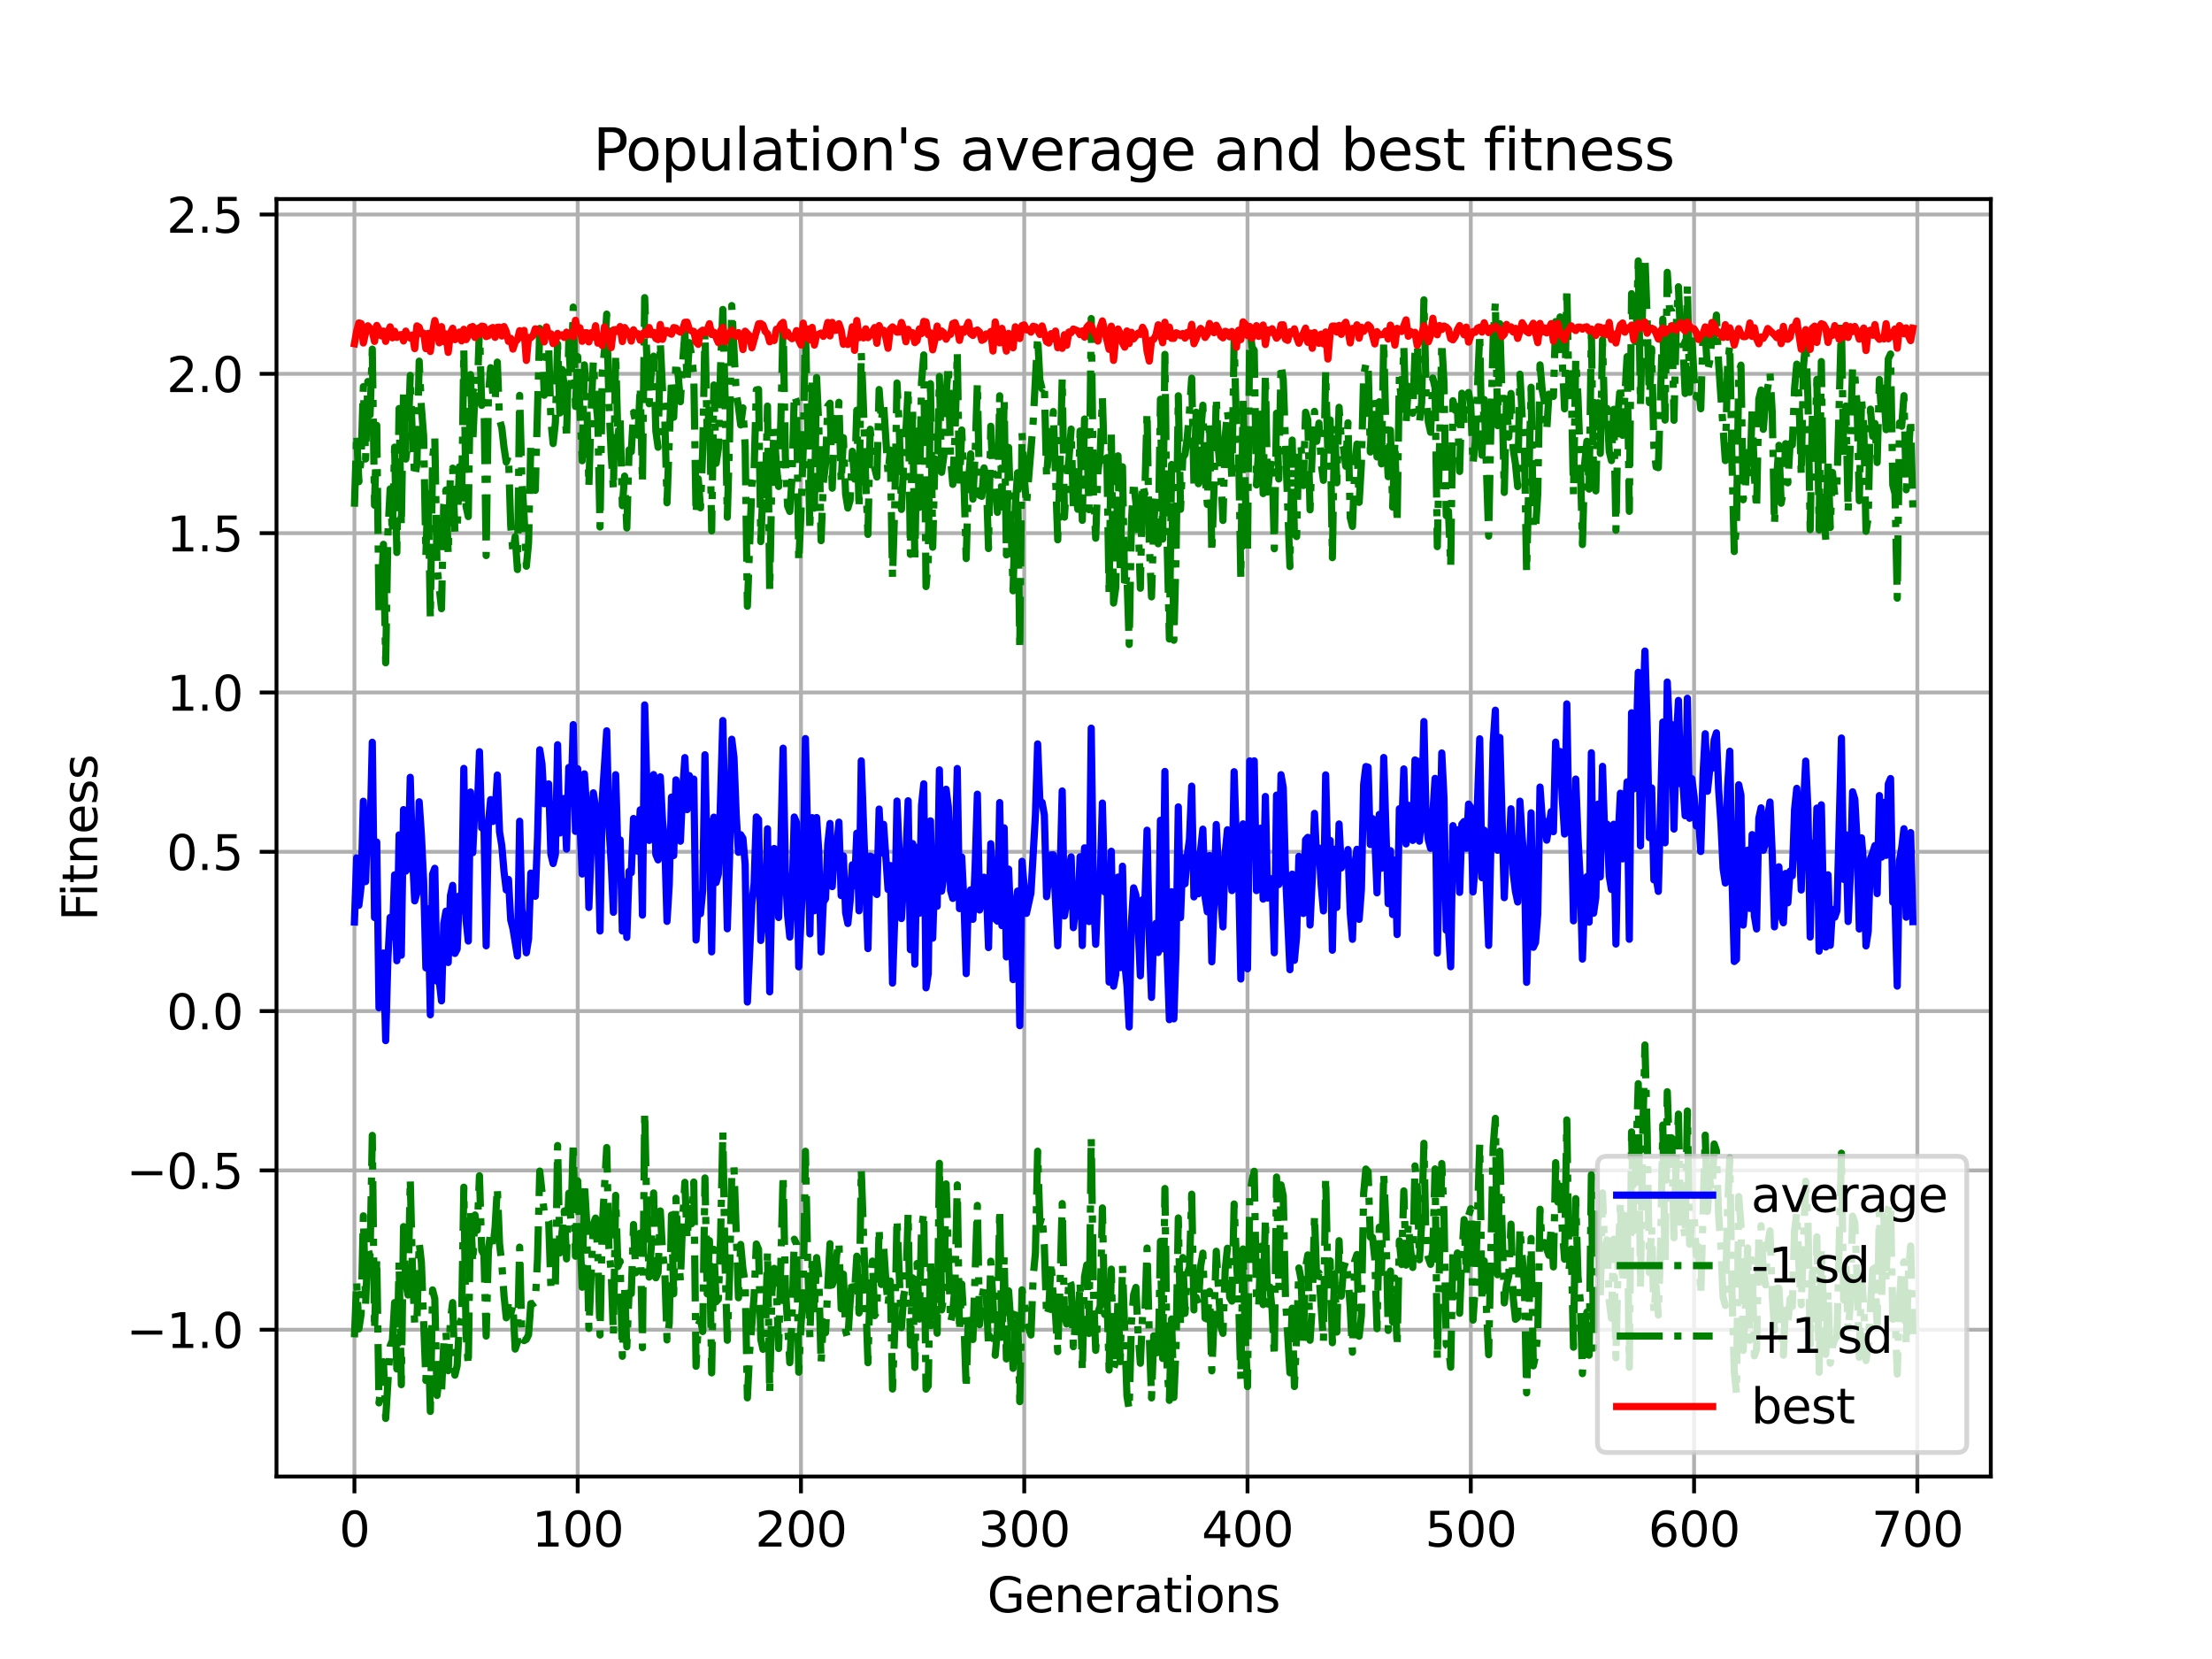 <?xml version="1.0" encoding="utf-8" standalone="no"?>
<!DOCTYPE svg PUBLIC "-//W3C//DTD SVG 1.1//EN"
  "http://www.w3.org/Graphics/SVG/1.1/DTD/svg11.dtd">
<svg xmlns:xlink="http://www.w3.org/1999/xlink" width="460.8pt" height="345.6pt" viewBox="0 0 460.8 345.6" xmlns="http://www.w3.org/2000/svg" version="1.1">
 <defs>
  <style type="text/css">*{stroke-linejoin: round; stroke-linecap: butt}</style>
 </defs>
 <g id="figure_1">
  <g id="patch_1">
   <path d="M 0 345.6 
L 460.8 345.6 
L 460.8 0 
L 0 0 
z
" style="fill: #ffffff"/>
  </g>
  <g id="axes_1">
   <g id="patch_2">
    <path d="M 57.6 307.584 
L 414.72 307.584 
L 414.72 41.472 
L 57.6 41.472 
z
" style="fill: #ffffff"/>
   </g>
   <g id="matplotlib.axis_1">
    <g id="xtick_1">
     <g id="line2d_1">
      <path d="M 73.833 307.584 
L 73.833 41.472 
" clip-path="url(#p998941c156)" style="fill: none; stroke: #b0b0b0; stroke-width: 0.8; stroke-linecap: square"/>
     </g>
     <g id="line2d_2">
      <defs>
       <path id="m3e83330fe2" d="M 0 0 
L 0 3.5 
" style="stroke: #000000; stroke-width: 0.8"/>
      </defs>
      <g>
       <use xlink:href="#m3e83330fe2" x="73.833" y="307.584" style="stroke: #000000; stroke-width: 0.8"/>
      </g>
     </g>
     <g id="text_1">
      <!-- 0 -->
      <g transform="translate(70.651 322.182) scale(0.1 -0.1)">
       <defs>
        <path id="DejaVuSans-30" d="M 2034 4250 
Q 1547 4250 1301 3770 
Q 1056 3291 1056 2328 
Q 1056 1369 1301 889 
Q 1547 409 2034 409 
Q 2525 409 2770 889 
Q 3016 1369 3016 2328 
Q 3016 3291 2770 3770 
Q 2525 4250 2034 4250 
z
M 2034 4750 
Q 2819 4750 3233 4129 
Q 3647 3509 3647 2328 
Q 3647 1150 3233 529 
Q 2819 -91 2034 -91 
Q 1250 -91 836 529 
Q 422 1150 422 2328 
Q 422 3509 836 4129 
Q 1250 4750 2034 4750 
z
" transform="scale(0.016)"/>
       </defs>
       <use xlink:href="#DejaVuSans-30"/>
      </g>
     </g>
    </g>
    <g id="xtick_2">
     <g id="line2d_3">
      <path d="M 120.345 307.584 
L 120.345 41.472 
" clip-path="url(#p998941c156)" style="fill: none; stroke: #b0b0b0; stroke-width: 0.8; stroke-linecap: square"/>
     </g>
     <g id="line2d_4">
      <g>
       <use xlink:href="#m3e83330fe2" x="120.345" y="307.584" style="stroke: #000000; stroke-width: 0.8"/>
      </g>
     </g>
     <g id="text_2">
      <!-- 100 -->
      <g transform="translate(110.801 322.182) scale(0.1 -0.1)">
       <defs>
        <path id="DejaVuSans-31" d="M 794 531 
L 1825 531 
L 1825 4091 
L 703 3866 
L 703 4441 
L 1819 4666 
L 2450 4666 
L 2450 531 
L 3481 531 
L 3481 0 
L 794 0 
L 794 531 
z
" transform="scale(0.016)"/>
       </defs>
       <use xlink:href="#DejaVuSans-31"/>
       <use xlink:href="#DejaVuSans-30" x="63.623"/>
       <use xlink:href="#DejaVuSans-30" x="127.246"/>
      </g>
     </g>
    </g>
    <g id="xtick_3">
     <g id="line2d_5">
      <path d="M 166.857 307.584 
L 166.857 41.472 
" clip-path="url(#p998941c156)" style="fill: none; stroke: #b0b0b0; stroke-width: 0.8; stroke-linecap: square"/>
     </g>
     <g id="line2d_6">
      <g>
       <use xlink:href="#m3e83330fe2" x="166.857" y="307.584" style="stroke: #000000; stroke-width: 0.8"/>
      </g>
     </g>
     <g id="text_3">
      <!-- 200 -->
      <g transform="translate(157.313 322.182) scale(0.1 -0.1)">
       <defs>
        <path id="DejaVuSans-32" d="M 1228 531 
L 3431 531 
L 3431 0 
L 469 0 
L 469 531 
Q 828 903 1448 1529 
Q 2069 2156 2228 2338 
Q 2531 2678 2651 2914 
Q 2772 3150 2772 3378 
Q 2772 3750 2511 3984 
Q 2250 4219 1831 4219 
Q 1534 4219 1204 4116 
Q 875 4013 500 3803 
L 500 4441 
Q 881 4594 1212 4672 
Q 1544 4750 1819 4750 
Q 2544 4750 2975 4387 
Q 3406 4025 3406 3419 
Q 3406 3131 3298 2873 
Q 3191 2616 2906 2266 
Q 2828 2175 2409 1742 
Q 1991 1309 1228 531 
z
" transform="scale(0.016)"/>
       </defs>
       <use xlink:href="#DejaVuSans-32"/>
       <use xlink:href="#DejaVuSans-30" x="63.623"/>
       <use xlink:href="#DejaVuSans-30" x="127.246"/>
      </g>
     </g>
    </g>
    <g id="xtick_4">
     <g id="line2d_7">
      <path d="M 213.369 307.584 
L 213.369 41.472 
" clip-path="url(#p998941c156)" style="fill: none; stroke: #b0b0b0; stroke-width: 0.8; stroke-linecap: square"/>
     </g>
     <g id="line2d_8">
      <g>
       <use xlink:href="#m3e83330fe2" x="213.369" y="307.584" style="stroke: #000000; stroke-width: 0.8"/>
      </g>
     </g>
     <g id="text_4">
      <!-- 300 -->
      <g transform="translate(203.825 322.182) scale(0.1 -0.1)">
       <defs>
        <path id="DejaVuSans-33" d="M 2597 2516 
Q 3050 2419 3304 2112 
Q 3559 1806 3559 1356 
Q 3559 666 3084 287 
Q 2609 -91 1734 -91 
Q 1441 -91 1130 -33 
Q 819 25 488 141 
L 488 750 
Q 750 597 1062 519 
Q 1375 441 1716 441 
Q 2309 441 2620 675 
Q 2931 909 2931 1356 
Q 2931 1769 2642 2001 
Q 2353 2234 1838 2234 
L 1294 2234 
L 1294 2753 
L 1863 2753 
Q 2328 2753 2575 2939 
Q 2822 3125 2822 3475 
Q 2822 3834 2567 4026 
Q 2313 4219 1838 4219 
Q 1578 4219 1281 4162 
Q 984 4106 628 3988 
L 628 4550 
Q 988 4650 1302 4700 
Q 1616 4750 1894 4750 
Q 2613 4750 3031 4423 
Q 3450 4097 3450 3541 
Q 3450 3153 3228 2886 
Q 3006 2619 2597 2516 
z
" transform="scale(0.016)"/>
       </defs>
       <use xlink:href="#DejaVuSans-33"/>
       <use xlink:href="#DejaVuSans-30" x="63.623"/>
       <use xlink:href="#DejaVuSans-30" x="127.246"/>
      </g>
     </g>
    </g>
    <g id="xtick_5">
     <g id="line2d_9">
      <path d="M 259.881 307.584 
L 259.881 41.472 
" clip-path="url(#p998941c156)" style="fill: none; stroke: #b0b0b0; stroke-width: 0.8; stroke-linecap: square"/>
     </g>
     <g id="line2d_10">
      <g>
       <use xlink:href="#m3e83330fe2" x="259.881" y="307.584" style="stroke: #000000; stroke-width: 0.8"/>
      </g>
     </g>
     <g id="text_5">
      <!-- 400 -->
      <g transform="translate(250.337 322.182) scale(0.1 -0.1)">
       <defs>
        <path id="DejaVuSans-34" d="M 2419 4116 
L 825 1625 
L 2419 1625 
L 2419 4116 
z
M 2253 4666 
L 3047 4666 
L 3047 1625 
L 3713 1625 
L 3713 1100 
L 3047 1100 
L 3047 0 
L 2419 0 
L 2419 1100 
L 313 1100 
L 313 1709 
L 2253 4666 
z
" transform="scale(0.016)"/>
       </defs>
       <use xlink:href="#DejaVuSans-34"/>
       <use xlink:href="#DejaVuSans-30" x="63.623"/>
       <use xlink:href="#DejaVuSans-30" x="127.246"/>
      </g>
     </g>
    </g>
    <g id="xtick_6">
     <g id="line2d_11">
      <path d="M 306.393 307.584 
L 306.393 41.472 
" clip-path="url(#p998941c156)" style="fill: none; stroke: #b0b0b0; stroke-width: 0.8; stroke-linecap: square"/>
     </g>
     <g id="line2d_12">
      <g>
       <use xlink:href="#m3e83330fe2" x="306.393" y="307.584" style="stroke: #000000; stroke-width: 0.8"/>
      </g>
     </g>
     <g id="text_6">
      <!-- 500 -->
      <g transform="translate(296.85 322.182) scale(0.1 -0.1)">
       <defs>
        <path id="DejaVuSans-35" d="M 691 4666 
L 3169 4666 
L 3169 4134 
L 1269 4134 
L 1269 2991 
Q 1406 3038 1543 3061 
Q 1681 3084 1819 3084 
Q 2600 3084 3056 2656 
Q 3513 2228 3513 1497 
Q 3513 744 3044 326 
Q 2575 -91 1722 -91 
Q 1428 -91 1123 -41 
Q 819 9 494 109 
L 494 744 
Q 775 591 1075 516 
Q 1375 441 1709 441 
Q 2250 441 2565 725 
Q 2881 1009 2881 1497 
Q 2881 1984 2565 2268 
Q 2250 2553 1709 2553 
Q 1456 2553 1204 2497 
Q 953 2441 691 2322 
L 691 4666 
z
" transform="scale(0.016)"/>
       </defs>
       <use xlink:href="#DejaVuSans-35"/>
       <use xlink:href="#DejaVuSans-30" x="63.623"/>
       <use xlink:href="#DejaVuSans-30" x="127.246"/>
      </g>
     </g>
    </g>
    <g id="xtick_7">
     <g id="line2d_13">
      <path d="M 352.905 307.584 
L 352.905 41.472 
" clip-path="url(#p998941c156)" style="fill: none; stroke: #b0b0b0; stroke-width: 0.8; stroke-linecap: square"/>
     </g>
     <g id="line2d_14">
      <g>
       <use xlink:href="#m3e83330fe2" x="352.905" y="307.584" style="stroke: #000000; stroke-width: 0.8"/>
      </g>
     </g>
     <g id="text_7">
      <!-- 600 -->
      <g transform="translate(343.362 322.182) scale(0.1 -0.1)">
       <defs>
        <path id="DejaVuSans-36" d="M 2113 2584 
Q 1688 2584 1439 2293 
Q 1191 2003 1191 1497 
Q 1191 994 1439 701 
Q 1688 409 2113 409 
Q 2538 409 2786 701 
Q 3034 994 3034 1497 
Q 3034 2003 2786 2293 
Q 2538 2584 2113 2584 
z
M 3366 4563 
L 3366 3988 
Q 3128 4100 2886 4159 
Q 2644 4219 2406 4219 
Q 1781 4219 1451 3797 
Q 1122 3375 1075 2522 
Q 1259 2794 1537 2939 
Q 1816 3084 2150 3084 
Q 2853 3084 3261 2657 
Q 3669 2231 3669 1497 
Q 3669 778 3244 343 
Q 2819 -91 2113 -91 
Q 1303 -91 875 529 
Q 447 1150 447 2328 
Q 447 3434 972 4092 
Q 1497 4750 2381 4750 
Q 2619 4750 2861 4703 
Q 3103 4656 3366 4563 
z
" transform="scale(0.016)"/>
       </defs>
       <use xlink:href="#DejaVuSans-36"/>
       <use xlink:href="#DejaVuSans-30" x="63.623"/>
       <use xlink:href="#DejaVuSans-30" x="127.246"/>
      </g>
     </g>
    </g>
    <g id="xtick_8">
     <g id="line2d_15">
      <path d="M 399.418 307.584 
L 399.418 41.472 
" clip-path="url(#p998941c156)" style="fill: none; stroke: #b0b0b0; stroke-width: 0.8; stroke-linecap: square"/>
     </g>
     <g id="line2d_16">
      <g>
       <use xlink:href="#m3e83330fe2" x="399.418" y="307.584" style="stroke: #000000; stroke-width: 0.8"/>
      </g>
     </g>
     <g id="text_8">
      <!-- 700 -->
      <g transform="translate(389.874 322.182) scale(0.1 -0.1)">
       <defs>
        <path id="DejaVuSans-37" d="M 525 4666 
L 3525 4666 
L 3525 4397 
L 1831 0 
L 1172 0 
L 2766 4134 
L 525 4134 
L 525 4666 
z
" transform="scale(0.016)"/>
       </defs>
       <use xlink:href="#DejaVuSans-37"/>
       <use xlink:href="#DejaVuSans-30" x="63.623"/>
       <use xlink:href="#DejaVuSans-30" x="127.246"/>
      </g>
     </g>
    </g>
    <g id="text_9">
     <!-- Generations -->
     <g transform="translate(205.662 335.861) scale(0.1 -0.1)">
      <defs>
       <path id="DejaVuSans-47" d="M 3809 666 
L 3809 1919 
L 2778 1919 
L 2778 2438 
L 4434 2438 
L 4434 434 
Q 4069 175 3628 42 
Q 3188 -91 2688 -91 
Q 1594 -91 976 548 
Q 359 1188 359 2328 
Q 359 3472 976 4111 
Q 1594 4750 2688 4750 
Q 3144 4750 3555 4637 
Q 3966 4525 4313 4306 
L 4313 3634 
Q 3963 3931 3569 4081 
Q 3175 4231 2741 4231 
Q 1884 4231 1454 3753 
Q 1025 3275 1025 2328 
Q 1025 1384 1454 906 
Q 1884 428 2741 428 
Q 3075 428 3337 486 
Q 3600 544 3809 666 
z
" transform="scale(0.016)"/>
       <path id="DejaVuSans-65" d="M 3597 1894 
L 3597 1613 
L 953 1613 
Q 991 1019 1311 708 
Q 1631 397 2203 397 
Q 2534 397 2845 478 
Q 3156 559 3463 722 
L 3463 178 
Q 3153 47 2828 -22 
Q 2503 -91 2169 -91 
Q 1331 -91 842 396 
Q 353 884 353 1716 
Q 353 2575 817 3079 
Q 1281 3584 2069 3584 
Q 2775 3584 3186 3129 
Q 3597 2675 3597 1894 
z
M 3022 2063 
Q 3016 2534 2758 2815 
Q 2500 3097 2075 3097 
Q 1594 3097 1305 2825 
Q 1016 2553 972 2059 
L 3022 2063 
z
" transform="scale(0.016)"/>
       <path id="DejaVuSans-6e" d="M 3513 2113 
L 3513 0 
L 2938 0 
L 2938 2094 
Q 2938 2591 2744 2837 
Q 2550 3084 2163 3084 
Q 1697 3084 1428 2787 
Q 1159 2491 1159 1978 
L 1159 0 
L 581 0 
L 581 3500 
L 1159 3500 
L 1159 2956 
Q 1366 3272 1645 3428 
Q 1925 3584 2291 3584 
Q 2894 3584 3203 3211 
Q 3513 2838 3513 2113 
z
" transform="scale(0.016)"/>
       <path id="DejaVuSans-72" d="M 2631 2963 
Q 2534 3019 2420 3045 
Q 2306 3072 2169 3072 
Q 1681 3072 1420 2755 
Q 1159 2438 1159 1844 
L 1159 0 
L 581 0 
L 581 3500 
L 1159 3500 
L 1159 2956 
Q 1341 3275 1631 3429 
Q 1922 3584 2338 3584 
Q 2397 3584 2469 3576 
Q 2541 3569 2628 3553 
L 2631 2963 
z
" transform="scale(0.016)"/>
       <path id="DejaVuSans-61" d="M 2194 1759 
Q 1497 1759 1228 1600 
Q 959 1441 959 1056 
Q 959 750 1161 570 
Q 1363 391 1709 391 
Q 2188 391 2477 730 
Q 2766 1069 2766 1631 
L 2766 1759 
L 2194 1759 
z
M 3341 1997 
L 3341 0 
L 2766 0 
L 2766 531 
Q 2569 213 2275 61 
Q 1981 -91 1556 -91 
Q 1019 -91 701 211 
Q 384 513 384 1019 
Q 384 1609 779 1909 
Q 1175 2209 1959 2209 
L 2766 2209 
L 2766 2266 
Q 2766 2663 2505 2880 
Q 2244 3097 1772 3097 
Q 1472 3097 1187 3025 
Q 903 2953 641 2809 
L 641 3341 
Q 956 3463 1253 3523 
Q 1550 3584 1831 3584 
Q 2591 3584 2966 3190 
Q 3341 2797 3341 1997 
z
" transform="scale(0.016)"/>
       <path id="DejaVuSans-74" d="M 1172 4494 
L 1172 3500 
L 2356 3500 
L 2356 3053 
L 1172 3053 
L 1172 1153 
Q 1172 725 1289 603 
Q 1406 481 1766 481 
L 2356 481 
L 2356 0 
L 1766 0 
Q 1100 0 847 248 
Q 594 497 594 1153 
L 594 3053 
L 172 3053 
L 172 3500 
L 594 3500 
L 594 4494 
L 1172 4494 
z
" transform="scale(0.016)"/>
       <path id="DejaVuSans-69" d="M 603 3500 
L 1178 3500 
L 1178 0 
L 603 0 
L 603 3500 
z
M 603 4863 
L 1178 4863 
L 1178 4134 
L 603 4134 
L 603 4863 
z
" transform="scale(0.016)"/>
       <path id="DejaVuSans-6f" d="M 1959 3097 
Q 1497 3097 1228 2736 
Q 959 2375 959 1747 
Q 959 1119 1226 758 
Q 1494 397 1959 397 
Q 2419 397 2687 759 
Q 2956 1122 2956 1747 
Q 2956 2369 2687 2733 
Q 2419 3097 1959 3097 
z
M 1959 3584 
Q 2709 3584 3137 3096 
Q 3566 2609 3566 1747 
Q 3566 888 3137 398 
Q 2709 -91 1959 -91 
Q 1206 -91 779 398 
Q 353 888 353 1747 
Q 353 2609 779 3096 
Q 1206 3584 1959 3584 
z
" transform="scale(0.016)"/>
       <path id="DejaVuSans-73" d="M 2834 3397 
L 2834 2853 
Q 2591 2978 2328 3040 
Q 2066 3103 1784 3103 
Q 1356 3103 1142 2972 
Q 928 2841 928 2578 
Q 928 2378 1081 2264 
Q 1234 2150 1697 2047 
L 1894 2003 
Q 2506 1872 2764 1633 
Q 3022 1394 3022 966 
Q 3022 478 2636 193 
Q 2250 -91 1575 -91 
Q 1294 -91 989 -36 
Q 684 19 347 128 
L 347 722 
Q 666 556 975 473 
Q 1284 391 1588 391 
Q 1994 391 2212 530 
Q 2431 669 2431 922 
Q 2431 1156 2273 1281 
Q 2116 1406 1581 1522 
L 1381 1569 
Q 847 1681 609 1914 
Q 372 2147 372 2553 
Q 372 3047 722 3315 
Q 1072 3584 1716 3584 
Q 2034 3584 2315 3537 
Q 2597 3491 2834 3397 
z
" transform="scale(0.016)"/>
      </defs>
      <use xlink:href="#DejaVuSans-47"/>
      <use xlink:href="#DejaVuSans-65" x="77.49"/>
      <use xlink:href="#DejaVuSans-6e" x="139.014"/>
      <use xlink:href="#DejaVuSans-65" x="202.393"/>
      <use xlink:href="#DejaVuSans-72" x="263.916"/>
      <use xlink:href="#DejaVuSans-61" x="305.029"/>
      <use xlink:href="#DejaVuSans-74" x="366.309"/>
      <use xlink:href="#DejaVuSans-69" x="405.518"/>
      <use xlink:href="#DejaVuSans-6f" x="433.301"/>
      <use xlink:href="#DejaVuSans-6e" x="494.482"/>
      <use xlink:href="#DejaVuSans-73" x="557.861"/>
     </g>
    </g>
   </g>
   <g id="matplotlib.axis_2">
    <g id="ytick_1">
     <g id="line2d_17">
      <path d="M 57.6 277.006 
L 414.72 277.006 
" clip-path="url(#p998941c156)" style="fill: none; stroke: #b0b0b0; stroke-width: 0.8; stroke-linecap: square"/>
     </g>
     <g id="line2d_18">
      <defs>
       <path id="mad6cd41393" d="M 0 0 
L -3.5 0 
" style="stroke: #000000; stroke-width: 0.8"/>
      </defs>
      <g>
       <use xlink:href="#mad6cd41393" x="57.6" y="277.006" style="stroke: #000000; stroke-width: 0.8"/>
      </g>
     </g>
     <g id="text_10">
      <!-- −1.0 -->
      <g transform="translate(26.317 280.806) scale(0.1 -0.1)">
       <defs>
        <path id="DejaVuSans-2212" d="M 678 2272 
L 4684 2272 
L 4684 1741 
L 678 1741 
L 678 2272 
z
" transform="scale(0.016)"/>
        <path id="DejaVuSans-2e" d="M 684 794 
L 1344 794 
L 1344 0 
L 684 0 
L 684 794 
z
" transform="scale(0.016)"/>
       </defs>
       <use xlink:href="#DejaVuSans-2212"/>
       <use xlink:href="#DejaVuSans-31" x="83.789"/>
       <use xlink:href="#DejaVuSans-2e" x="147.412"/>
       <use xlink:href="#DejaVuSans-30" x="179.199"/>
      </g>
     </g>
    </g>
    <g id="ytick_2">
     <g id="line2d_19">
      <path d="M 57.6 243.818 
L 414.72 243.818 
" clip-path="url(#p998941c156)" style="fill: none; stroke: #b0b0b0; stroke-width: 0.8; stroke-linecap: square"/>
     </g>
     <g id="line2d_20">
      <g>
       <use xlink:href="#mad6cd41393" x="57.6" y="243.818" style="stroke: #000000; stroke-width: 0.8"/>
      </g>
     </g>
     <g id="text_11">
      <!-- −0.5 -->
      <g transform="translate(26.317 247.617) scale(0.1 -0.1)">
       <use xlink:href="#DejaVuSans-2212"/>
       <use xlink:href="#DejaVuSans-30" x="83.789"/>
       <use xlink:href="#DejaVuSans-2e" x="147.412"/>
       <use xlink:href="#DejaVuSans-35" x="179.199"/>
      </g>
     </g>
    </g>
    <g id="ytick_3">
     <g id="line2d_21">
      <path d="M 57.6 210.629 
L 414.72 210.629 
" clip-path="url(#p998941c156)" style="fill: none; stroke: #b0b0b0; stroke-width: 0.8; stroke-linecap: square"/>
     </g>
     <g id="line2d_22">
      <g>
       <use xlink:href="#mad6cd41393" x="57.6" y="210.629" style="stroke: #000000; stroke-width: 0.8"/>
      </g>
     </g>
     <g id="text_12">
      <!-- 0.0 -->
      <g transform="translate(34.697 214.428) scale(0.1 -0.1)">
       <use xlink:href="#DejaVuSans-30"/>
       <use xlink:href="#DejaVuSans-2e" x="63.623"/>
       <use xlink:href="#DejaVuSans-30" x="95.41"/>
      </g>
     </g>
    </g>
    <g id="ytick_4">
     <g id="line2d_23">
      <path d="M 57.6 177.44 
L 414.72 177.44 
" clip-path="url(#p998941c156)" style="fill: none; stroke: #b0b0b0; stroke-width: 0.8; stroke-linecap: square"/>
     </g>
     <g id="line2d_24">
      <g>
       <use xlink:href="#mad6cd41393" x="57.6" y="177.44" style="stroke: #000000; stroke-width: 0.8"/>
      </g>
     </g>
     <g id="text_13">
      <!-- 0.5 -->
      <g transform="translate(34.697 181.239) scale(0.1 -0.1)">
       <use xlink:href="#DejaVuSans-30"/>
       <use xlink:href="#DejaVuSans-2e" x="63.623"/>
       <use xlink:href="#DejaVuSans-35" x="95.41"/>
      </g>
     </g>
    </g>
    <g id="ytick_5">
     <g id="line2d_25">
      <path d="M 57.6 144.251 
L 414.72 144.251 
" clip-path="url(#p998941c156)" style="fill: none; stroke: #b0b0b0; stroke-width: 0.8; stroke-linecap: square"/>
     </g>
     <g id="line2d_26">
      <g>
       <use xlink:href="#mad6cd41393" x="57.6" y="144.251" style="stroke: #000000; stroke-width: 0.8"/>
      </g>
     </g>
     <g id="text_14">
      <!-- 1.0 -->
      <g transform="translate(34.697 148.05) scale(0.1 -0.1)">
       <use xlink:href="#DejaVuSans-31"/>
       <use xlink:href="#DejaVuSans-2e" x="63.623"/>
       <use xlink:href="#DejaVuSans-30" x="95.41"/>
      </g>
     </g>
    </g>
    <g id="ytick_6">
     <g id="line2d_27">
      <path d="M 57.6 111.062 
L 414.72 111.062 
" clip-path="url(#p998941c156)" style="fill: none; stroke: #b0b0b0; stroke-width: 0.8; stroke-linecap: square"/>
     </g>
     <g id="line2d_28">
      <g>
       <use xlink:href="#mad6cd41393" x="57.6" y="111.062" style="stroke: #000000; stroke-width: 0.8"/>
      </g>
     </g>
     <g id="text_15">
      <!-- 1.5 -->
      <g transform="translate(34.697 114.862) scale(0.1 -0.1)">
       <use xlink:href="#DejaVuSans-31"/>
       <use xlink:href="#DejaVuSans-2e" x="63.623"/>
       <use xlink:href="#DejaVuSans-35" x="95.41"/>
      </g>
     </g>
    </g>
    <g id="ytick_7">
     <g id="line2d_29">
      <path d="M 57.6 77.873 
L 414.72 77.873 
" clip-path="url(#p998941c156)" style="fill: none; stroke: #b0b0b0; stroke-width: 0.8; stroke-linecap: square"/>
     </g>
     <g id="line2d_30">
      <g>
       <use xlink:href="#mad6cd41393" x="57.6" y="77.873" style="stroke: #000000; stroke-width: 0.8"/>
      </g>
     </g>
     <g id="text_16">
      <!-- 2.0 -->
      <g transform="translate(34.697 81.673) scale(0.1 -0.1)">
       <use xlink:href="#DejaVuSans-32"/>
       <use xlink:href="#DejaVuSans-2e" x="63.623"/>
       <use xlink:href="#DejaVuSans-30" x="95.41"/>
      </g>
     </g>
    </g>
    <g id="ytick_8">
     <g id="line2d_31">
      <path d="M 57.6 44.685 
L 414.72 44.685 
" clip-path="url(#p998941c156)" style="fill: none; stroke: #b0b0b0; stroke-width: 0.8; stroke-linecap: square"/>
     </g>
     <g id="line2d_32">
      <g>
       <use xlink:href="#mad6cd41393" x="57.6" y="44.685" style="stroke: #000000; stroke-width: 0.8"/>
      </g>
     </g>
     <g id="text_17">
      <!-- 2.5 -->
      <g transform="translate(34.697 48.484) scale(0.1 -0.1)">
       <use xlink:href="#DejaVuSans-32"/>
       <use xlink:href="#DejaVuSans-2e" x="63.623"/>
       <use xlink:href="#DejaVuSans-35" x="95.41"/>
      </g>
     </g>
    </g>
    <g id="text_18">
     <!-- Fitness -->
     <g transform="translate(20.238 191.845) rotate(-90) scale(0.1 -0.1)">
      <defs>
       <path id="DejaVuSans-46" d="M 628 4666 
L 3309 4666 
L 3309 4134 
L 1259 4134 
L 1259 2759 
L 3109 2759 
L 3109 2228 
L 1259 2228 
L 1259 0 
L 628 0 
L 628 4666 
z
" transform="scale(0.016)"/>
      </defs>
      <use xlink:href="#DejaVuSans-46"/>
      <use xlink:href="#DejaVuSans-69" x="50.27"/>
      <use xlink:href="#DejaVuSans-74" x="78.053"/>
      <use xlink:href="#DejaVuSans-6e" x="117.262"/>
      <use xlink:href="#DejaVuSans-65" x="180.641"/>
      <use xlink:href="#DejaVuSans-73" x="242.164"/>
      <use xlink:href="#DejaVuSans-73" x="294.264"/>
     </g>
    </g>
   </g>
   <g id="line2d_33">
    <path d="M 73.833 192.074 
L 74.298 178.702 
L 74.763 188.583 
L 75.228 184.629 
L 75.693 166.913 
L 76.158 183.66 
L 76.623 169.794 
L 77.089 174.035 
L 77.554 154.628 
L 78.019 191.14 
L 78.484 175.411 
L 78.949 209.943 
L 79.414 206.166 
L 79.879 198.529 
L 80.344 216.781 
L 80.81 199.54 
L 81.275 191.119 
L 81.74 195.183 
L 82.205 182.248 
L 82.67 200.14 
L 83.135 173.927 
L 83.6 198.992 
L 84.065 168.657 
L 84.531 181.476 
L 84.996 180.894 
L 85.461 161.929 
L 85.926 178.315 
L 86.391 187.665 
L 86.856 186.047 
L 87.321 167.028 
L 87.786 173.931 
L 88.251 183.568 
L 88.717 201.625 
L 89.182 189.323 
L 89.647 211.401 
L 90.112 182.12 
L 90.577 180.883 
L 91.042 204.406 
L 91.507 204.37 
L 91.972 208.499 
L 92.438 192.438 
L 92.903 189.817 
L 93.368 200.502 
L 93.833 186.58 
L 94.298 184.441 
L 94.763 198.617 
L 95.228 197.725 
L 95.693 186.612 
L 96.159 189.76 
L 96.624 160.076 
L 97.089 191.703 
L 97.554 196.036 
L 98.019 164.997 
L 98.484 177.632 
L 98.949 167.395 
L 99.414 169.149 
L 99.88 156.592 
L 100.345 172.457 
L 100.81 171.652 
L 101.275 197.026 
L 101.74 171.473 
L 102.205 166.575 
L 102.67 171.129 
L 103.135 169.568 
L 103.6 161.45 
L 104.066 173.288 
L 104.531 176.147 
L 104.996 181.58 
L 105.461 185.395 
L 105.926 183.206 
L 106.391 191.613 
L 106.856 193.455 
L 107.787 199.15 
L 108.252 171.082 
L 108.717 189.446 
L 109.182 193.4 
L 109.647 198.483 
L 110.112 195.558 
L 110.577 181.887 
L 111.042 186.228 
L 111.508 186.707 
L 111.973 174.588 
L 112.438 156.191 
L 112.903 159.127 
L 113.368 167.431 
L 113.833 164.637 
L 114.298 163.306 
L 114.763 177.96 
L 115.229 179.891 
L 115.694 177.967 
L 116.159 155.137 
L 116.624 173.522 
L 117.089 166.827 
L 117.554 166.324 
L 118.019 176.874 
L 118.484 159.883 
L 118.949 167.357 
L 119.415 150.952 
L 119.88 173.187 
L 120.345 160.142 
L 121.275 182.069 
L 121.74 161.21 
L 122.205 168.294 
L 122.67 189.045 
L 123.601 165.159 
L 124.066 168.207 
L 124.531 174.336 
L 124.996 193.946 
L 125.461 166.514 
L 126.391 152.243 
L 126.857 172.144 
L 127.322 179.773 
L 127.787 190.048 
L 128.252 161.384 
L 128.717 177.411 
L 129.182 174.965 
L 129.647 193.942 
L 130.112 183.696 
L 130.578 195.278 
L 131.043 181.51 
L 131.508 181.801 
L 131.973 170.509 
L 132.438 176.53 
L 132.903 177.34 
L 133.368 168.71 
L 133.833 190.635 
L 134.298 146.847 
L 134.764 164.111 
L 135.229 175.073 
L 136.159 161.357 
L 136.624 177.991 
L 137.089 179.133 
L 137.554 161.834 
L 138.019 171.046 
L 138.485 175.802 
L 138.95 191.938 
L 139.415 184.274 
L 139.88 166.054 
L 140.345 178.224 
L 140.81 162.462 
L 141.74 175.238 
L 142.206 164.825 
L 142.671 157.824 
L 143.136 168.655 
L 143.601 161.573 
L 144.066 164.51 
L 144.531 162.3 
L 144.996 195.823 
L 145.461 187.9 
L 145.927 190.338 
L 146.392 185.451 
L 146.857 157.233 
L 147.322 180.161 
L 147.787 171.155 
L 148.252 198.291 
L 148.717 170.229 
L 149.182 183.847 
L 149.647 182.045 
L 150.578 150.101 
L 151.508 193.478 
L 151.973 179.074 
L 152.438 153.996 
L 152.903 157.781 
L 153.368 169.758 
L 153.834 177.552 
L 154.299 173.883 
L 154.764 174.645 
L 155.229 180.051 
L 155.694 208.746 
L 156.624 188.303 
L 157.089 184.114 
L 157.555 170.186 
L 158.02 170.706 
L 158.485 195.915 
L 158.95 191.367 
L 159.415 192.341 
L 159.88 172.655 
L 160.345 206.616 
L 160.81 183.851 
L 161.275 176.755 
L 161.741 182.715 
L 162.206 191.133 
L 162.671 175.513 
L 163.136 155.862 
L 163.601 181.5 
L 164.066 190.525 
L 164.531 195.208 
L 164.996 187 
L 165.462 170.198 
L 165.927 171.394 
L 166.392 201.414 
L 167.322 181.624 
L 167.787 153.858 
L 168.717 194.545 
L 169.183 170.329 
L 169.648 189.718 
L 170.113 170.311 
L 170.578 177.569 
L 171.043 198.316 
L 171.508 187.949 
L 171.973 187.214 
L 172.438 175.847 
L 172.904 171.537 
L 173.369 184.695 
L 173.834 176.76 
L 174.299 176.421 
L 174.764 171.263 
L 175.229 186.561 
L 175.694 178.31 
L 176.159 190.105 
L 176.624 192.379 
L 177.09 187.792 
L 177.555 180.146 
L 178.02 184.502 
L 178.485 173.57 
L 178.95 189.736 
L 179.415 158.495 
L 180.811 197.608 
L 181.276 178.354 
L 181.741 178.586 
L 182.206 185.76 
L 182.671 186.341 
L 183.136 168.547 
L 183.601 177.683 
L 184.066 171.723 
L 184.997 185.297 
L 185.462 180.312 
L 185.927 204.795 
L 186.392 191.193 
L 186.857 166.875 
L 187.322 177.55 
L 187.787 191.347 
L 188.253 183.284 
L 188.718 178.775 
L 189.183 166.816 
L 189.648 197.839 
L 190.113 175.729 
L 190.578 200.853 
L 191.043 176.512 
L 191.508 190.249 
L 191.973 167.722 
L 192.439 163.286 
L 192.904 205.784 
L 193.369 202.844 
L 193.834 171.002 
L 194.299 195.439 
L 194.764 180.507 
L 195.229 188.788 
L 195.694 160.383 
L 196.16 185.629 
L 196.625 182.437 
L 197.09 164.415 
L 197.555 168.084 
L 198.02 185.493 
L 198.485 187.153 
L 198.95 178.909 
L 199.415 160.094 
L 199.881 189.273 
L 200.346 178.53 
L 200.811 187.964 
L 201.276 202.826 
L 201.741 186.847 
L 202.206 185.367 
L 202.671 191.512 
L 203.136 180.538 
L 203.602 165.444 
L 204.067 189.573 
L 204.532 186.937 
L 204.997 182.738 
L 205.462 184.755 
L 205.927 197.392 
L 206.392 175.763 
L 206.857 185.358 
L 207.322 191.439 
L 207.788 191.895 
L 208.253 167.188 
L 208.718 192.829 
L 209.183 172.459 
L 209.648 199.343 
L 210.113 181.061 
L 211.043 204.067 
L 211.509 189.79 
L 211.974 185.634 
L 212.439 213.663 
L 212.904 179.427 
L 213.834 190.27 
L 214.764 186.012 
L 215.695 169.835 
L 216.16 154.975 
L 216.625 167.054 
L 217.09 167.15 
L 217.555 169.762 
L 218.02 186.797 
L 218.951 178.092 
L 219.416 178.08 
L 220.346 197.014 
L 220.811 183.005 
L 221.276 164.771 
L 221.741 190.804 
L 222.206 187.787 
L 222.671 181.098 
L 223.137 178.502 
L 223.602 193.247 
L 224.067 188.986 
L 224.532 190.757 
L 224.997 178.474 
L 225.462 196.972 
L 225.927 176.621 
L 226.392 177.211 
L 226.858 191.977 
L 227.323 151.688 
L 227.788 185.97 
L 228.253 196.71 
L 228.718 185.849 
L 229.183 183.347 
L 229.648 167.293 
L 230.113 185.81 
L 230.579 182.284 
L 231.044 204.581 
L 231.509 177.333 
L 231.974 205.43 
L 232.439 202.949 
L 232.904 182.714 
L 233.369 201.576 
L 233.834 180.452 
L 234.3 200.538 
L 234.765 205.303 
L 235.23 213.937 
L 235.695 192.143 
L 236.16 184.96 
L 236.625 186.457 
L 237.09 192.918 
L 237.555 203.27 
L 238.02 187.415 
L 238.486 188.539 
L 238.951 172.946 
L 239.416 195.644 
L 239.881 207.776 
L 240.346 193.695 
L 240.811 192.352 
L 241.276 198.425 
L 241.741 170.881 
L 242.207 197.657 
L 242.672 160.706 
L 243.137 199.091 
L 243.602 212.419 
L 244.067 185.767 
L 244.532 212.245 
L 244.997 197.923 
L 245.462 168.085 
L 245.928 191.149 
L 246.393 178.676 
L 246.858 184.109 
L 247.323 178.317 
L 247.788 174.814 
L 248.253 163.774 
L 248.718 186.842 
L 249.183 178.061 
L 249.649 186.193 
L 250.114 177.023 
L 250.579 172.733 
L 251.044 186.932 
L 251.509 189.941 
L 251.974 178.231 
L 252.439 200.361 
L 252.904 188.216 
L 253.369 171.756 
L 253.835 181.122 
L 254.765 193.092 
L 255.23 177.682 
L 255.695 172.855 
L 256.625 185.531 
L 257.09 160.763 
L 257.556 175.275 
L 258.021 181.997 
L 258.486 203.945 
L 258.951 171.63 
L 259.416 190.696 
L 259.881 201.814 
L 260.346 158.504 
L 260.811 159.108 
L 261.277 158.499 
L 261.742 185.53 
L 262.207 182.36 
L 262.672 172.517 
L 263.137 187.297 
L 263.602 165.921 
L 264.067 187.071 
L 264.532 182.99 
L 264.998 184.274 
L 265.463 198.479 
L 265.928 165.64 
L 266.393 184.262 
L 266.858 161.384 
L 267.323 164.079 
L 267.788 181.743 
L 268.718 202.007 
L 269.184 182.102 
L 269.649 200.053 
L 270.114 195.039 
L 270.579 178.401 
L 271.044 179.857 
L 271.509 190.292 
L 271.974 174.952 
L 272.439 174.438 
L 272.905 192.705 
L 273.37 182.94 
L 273.835 169.442 
L 274.3 179.36 
L 274.765 176.663 
L 275.23 184.403 
L 275.695 189.763 
L 276.16 161.418 
L 276.626 180.89 
L 277.091 175.066 
L 277.556 197.946 
L 278.021 176.923 
L 278.486 189.033 
L 278.951 171.653 
L 279.416 180.811 
L 279.881 178.786 
L 280.347 179.93 
L 280.812 176.977 
L 281.277 190.12 
L 281.742 195.677 
L 282.207 180.313 
L 282.672 176.924 
L 283.137 191.508 
L 283.602 185.314 
L 284.067 163.445 
L 284.533 159.686 
L 284.998 159.817 
L 285.463 175.933 
L 285.928 170.528 
L 286.393 174.258 
L 286.858 185.995 
L 287.323 169.668 
L 287.788 180.865 
L 288.254 157.805 
L 289.184 188.226 
L 289.649 177.202 
L 290.114 190.513 
L 290.579 179.181 
L 291.044 194.685 
L 291.509 168.475 
L 291.975 173.909 
L 292.44 160.185 
L 292.905 175.796 
L 293.37 167.752 
L 294.3 175.066 
L 294.765 158.313 
L 295.23 158.541 
L 295.696 175.23 
L 296.161 169.313 
L 296.626 150.316 
L 297.091 171.093 
L 297.556 174.989 
L 298.021 176.716 
L 298.951 162.152 
L 299.416 198.546 
L 300.347 156.859 
L 300.812 166.299 
L 301.277 193.777 
L 301.742 193.565 
L 302.207 201.394 
L 302.672 171.998 
L 303.137 175.445 
L 303.603 172.85 
L 304.068 185.899 
L 304.533 171.683 
L 304.998 171.129 
L 305.463 176.705 
L 305.928 167.511 
L 306.393 168.207 
L 306.858 185.807 
L 307.324 180.071 
L 308.254 153.909 
L 308.719 182.839 
L 309.184 172.94 
L 310.114 196.945 
L 311.045 154.871 
L 311.51 147.955 
L 311.975 177.113 
L 312.44 153.633 
L 313.37 187.001 
L 313.835 175.41 
L 314.3 178.448 
L 314.765 168.489 
L 315.231 181.979 
L 315.696 185.72 
L 316.161 187.903 
L 316.626 166.899 
L 317.091 174.342 
L 317.556 179.993 
L 318.021 204.64 
L 318.952 169.331 
L 319.417 197.338 
L 319.882 196.33 
L 320.347 190.326 
L 320.812 163.96 
L 321.277 170.514 
L 321.742 171.263 
L 322.207 175.024 
L 323.138 169.068 
L 323.603 173.257 
L 324.068 154.595 
L 324.533 161.038 
L 324.998 156.559 
L 325.463 166.558 
L 325.928 173.748 
L 326.393 146.634 
L 326.859 173.384 
L 327.324 170.383 
L 327.789 191.828 
L 328.254 162.297 
L 328.719 174.315 
L 329.184 183.165 
L 329.649 199.798 
L 330.114 186.537 
L 330.58 182.625 
L 331.045 192.102 
L 331.51 156.816 
L 331.975 190.242 
L 332.44 186.934 
L 332.905 167.516 
L 333.37 182.668 
L 333.835 159.649 
L 334.301 174.478 
L 334.766 171.678 
L 335.231 182.514 
L 335.696 185.29 
L 336.161 171.709 
L 336.626 196.658 
L 337.091 174.446 
L 337.556 165.242 
L 338.022 178.921 
L 338.952 162.881 
L 339.417 195.668 
L 339.882 148.49 
L 340.347 164.336 
L 340.812 156.417 
L 341.277 140.053 
L 341.742 176.2 
L 342.208 149.352 
L 342.673 135.627 
L 343.138 151.376 
L 343.603 174.501 
L 344.068 164.134 
L 344.533 183.296 
L 344.998 182.653 
L 345.463 185.689 
L 346.394 150.425 
L 346.859 175.57 
L 347.324 142.08 
L 347.789 152.271 
L 348.254 150.933 
L 348.719 172.706 
L 349.184 154.793 
L 349.65 145.912 
L 350.115 163.304 
L 350.58 162.997 
L 351.045 169.931 
L 351.51 145.462 
L 351.975 170.461 
L 352.44 162.204 
L 352.905 165.836 
L 353.371 172.08 
L 353.836 170.297 
L 354.301 177.384 
L 354.766 161.416 
L 355.231 152.852 
L 355.696 164.83 
L 356.161 160.405 
L 356.626 160.052 
L 357.091 154.143 
L 357.557 152.667 
L 358.022 164.446 
L 358.487 171.258 
L 358.952 180.949 
L 359.417 183.952 
L 359.882 164.048 
L 360.347 156.487 
L 360.812 183.046 
L 361.278 200.294 
L 361.743 199.861 
L 362.208 163.481 
L 362.673 165.625 
L 363.138 192.707 
L 363.603 186.866 
L 364.068 177.11 
L 364.533 189.239 
L 364.999 173.863 
L 365.464 190.796 
L 365.929 193.517 
L 366.394 170.453 
L 366.859 168.292 
L 367.324 177.136 
L 367.789 175.675 
L 368.254 170.03 
L 368.72 167.075 
L 369.185 177.771 
L 369.65 193.082 
L 370.115 183.953 
L 370.58 180.567 
L 371.045 190.748 
L 371.51 192.226 
L 371.975 181.958 
L 372.44 188.071 
L 372.906 181.477 
L 373.371 182.434 
L 373.836 168.681 
L 374.301 164.229 
L 374.766 173.483 
L 375.231 185.403 
L 375.696 168.015 
L 376.161 158.547 
L 376.627 168.624 
L 377.092 195.204 
L 377.557 175.658 
L 378.022 184.566 
L 378.487 168.342 
L 378.952 198.138 
L 379.417 167.66 
L 379.882 189.69 
L 380.348 197.288 
L 380.813 182.241 
L 381.278 196.93 
L 381.743 189.45 
L 382.208 191.074 
L 382.673 189.716 
L 383.603 153.743 
L 384.069 183.194 
L 384.534 173.9 
L 384.999 191.97 
L 385.464 182.111 
L 385.929 164.945 
L 386.394 166.5 
L 386.859 175.084 
L 387.324 193.522 
L 387.789 174.546 
L 388.255 180.415 
L 388.72 197.048 
L 389.185 193.996 
L 389.65 178.853 
L 390.115 177.654 
L 390.58 176.147 
L 391.045 186.15 
L 391.51 165.733 
L 391.976 178.557 
L 392.441 167.167 
L 392.906 178.193 
L 393.371 163.315 
L 393.836 162.186 
L 394.301 187.931 
L 394.766 188.139 
L 395.231 205.427 
L 395.697 179.296 
L 396.162 176.58 
L 396.627 172.643 
L 397.092 191.07 
L 397.557 179.776 
L 398.022 173.441 
L 398.487 191.995 
L 398.487 191.995 
" clip-path="url(#p998941c156)" style="fill: none; stroke: #0000ff; stroke-width: 1.5; stroke-linecap: square"/>
   </g>
   <g id="line2d_34">
    <path d="M 73.833 278.589 
L 74.298 266.977 
L 74.763 276.828 
L 75.228 273.769 
L 75.693 253.284 
L 76.158 271.702 
L 76.623 260.114 
L 77.089 261.624 
L 77.554 236.525 
L 78.019 277.035 
L 78.484 262.213 
L 78.949 292.253 
L 79.414 288.437 
L 79.879 283.667 
L 80.344 295.488 
L 81.275 280.386 
L 81.74 279.252 
L 82.205 271.35 
L 82.67 285.184 
L 83.135 262.749 
L 83.6 288.453 
L 84.065 255.528 
L 84.531 267.317 
L 84.996 269.767 
L 85.461 245.653 
L 85.926 264.781 
L 86.391 275.958 
L 86.856 275.4 
L 87.321 258.819 
L 87.786 262.989 
L 88.717 287.581 
L 89.182 277.331 
L 89.647 294.022 
L 90.112 268.712 
L 90.577 270.547 
L 91.042 290.695 
L 91.507 286.501 
L 91.972 290.197 
L 92.438 279.783 
L 92.903 277.56 
L 93.368 285.536 
L 93.833 274.934 
L 94.298 271.352 
L 94.763 286.473 
L 95.228 284.504 
L 95.693 275.987 
L 96.159 274.689 
L 96.624 247.311 
L 97.089 277.902 
L 97.554 284.461 
L 98.019 251.957 
L 98.484 263.076 
L 98.949 253.103 
L 99.414 256.282 
L 99.88 244.931 
L 100.345 260.467 
L 100.81 261.392 
L 101.275 278.321 
L 101.74 260.471 
L 102.205 256.548 
L 102.67 260.205 
L 103.135 255.614 
L 103.6 247.467 
L 104.066 259.138 
L 104.531 263.214 
L 104.996 269.928 
L 105.461 274.525 
L 105.926 271.495 
L 106.391 273.732 
L 106.856 271.868 
L 107.321 281.041 
L 107.787 279.65 
L 108.252 259.801 
L 108.717 278.906 
L 109.182 279.275 
L 109.647 279.01 
L 110.112 278.027 
L 110.577 271.563 
L 111.042 271.605 
L 111.508 271.266 
L 111.973 262.26 
L 112.438 243.962 
L 113.368 252.52 
L 114.298 254.437 
L 114.763 268.271 
L 115.229 267.371 
L 115.694 267.879 
L 116.159 238.63 
L 116.624 261.007 
L 117.554 252.254 
L 118.019 262.253 
L 118.484 248.58 
L 118.949 254.391 
L 119.415 237.931 
L 119.88 261.692 
L 120.345 245.988 
L 121.275 268.156 
L 121.74 246.404 
L 122.205 254.378 
L 122.67 276.744 
L 123.601 254.995 
L 124.066 253.742 
L 124.531 261.05 
L 124.996 278.112 
L 125.461 255.468 
L 126.391 239.054 
L 126.857 260.165 
L 127.322 264.976 
L 127.787 278.117 
L 128.252 249.007 
L 128.717 263.849 
L 129.182 262.734 
L 129.647 282.544 
L 130.112 268.212 
L 130.578 280.563 
L 131.043 269.29 
L 131.508 269.495 
L 131.973 255.089 
L 132.438 265.144 
L 132.903 264.019 
L 133.368 256.884 
L 133.833 280.752 
L 134.298 231.696 
L 134.764 253.276 
L 135.229 266.042 
L 135.694 259.358 
L 136.159 248.518 
L 136.624 266.189 
L 137.089 265.094 
L 137.554 252.266 
L 138.019 260.731 
L 138.485 264.656 
L 138.95 279.132 
L 139.415 275.677 
L 139.88 253.113 
L 140.345 269.523 
L 140.81 249.611 
L 141.275 260.681 
L 141.74 266.792 
L 142.206 254.122 
L 142.671 246.297 
L 143.136 258.131 
L 143.601 251.767 
L 144.066 254.943 
L 144.531 246.24 
L 144.996 284.622 
L 145.461 276.061 
L 145.927 274.882 
L 146.392 277.378 
L 146.857 245.388 
L 147.322 269.53 
L 147.787 258.431 
L 148.252 285.997 
L 148.717 260.262 
L 149.182 271.181 
L 149.647 270.636 
L 150.113 257.654 
L 150.578 235.734 
L 151.043 263.309 
L 151.508 279.204 
L 151.973 266.337 
L 152.438 244.335 
L 152.903 243.137 
L 153.834 270.349 
L 154.299 259.243 
L 154.764 264.326 
L 155.229 267.158 
L 155.694 291.199 
L 156.159 281.631 
L 157.089 270.118 
L 157.555 259.145 
L 158.02 260.271 
L 158.485 279.004 
L 158.95 281.092 
L 159.415 280.014 
L 159.88 260.713 
L 160.345 290.18 
L 160.81 269.075 
L 161.275 264.222 
L 161.741 268.365 
L 162.206 280.922 
L 163.136 244.785 
L 163.601 267.954 
L 164.531 283.872 
L 164.996 274.423 
L 165.462 258.155 
L 165.927 259.126 
L 166.392 285.85 
L 166.857 275.999 
L 167.322 269.681 
L 167.787 239.83 
L 168.252 262.551 
L 168.717 278.564 
L 169.183 262.039 
L 169.648 273.57 
L 170.113 261.986 
L 170.578 266.234 
L 171.043 284 
L 171.508 275.314 
L 171.973 277.625 
L 172.904 259.087 
L 173.369 267.692 
L 173.834 266.329 
L 174.299 261.38 
L 174.764 258.723 
L 175.229 272.644 
L 175.694 265.434 
L 176.159 277.245 
L 176.624 278.922 
L 177.09 271.343 
L 177.555 266.277 
L 178.02 269.202 
L 178.485 261.686 
L 178.95 273.519 
L 179.415 243.59 
L 180.811 283.883 
L 181.276 267.285 
L 181.741 262.704 
L 182.206 274.074 
L 182.671 273.306 
L 183.136 255.945 
L 183.601 267.588 
L 184.066 259.453 
L 184.532 266.611 
L 184.997 271.875 
L 185.462 266.852 
L 185.927 289.36 
L 186.392 277.022 
L 186.857 253.969 
L 187.787 276.572 
L 188.253 269.953 
L 188.718 267.68 
L 189.183 252.749 
L 189.648 280.201 
L 190.113 266.203 
L 190.578 284.862 
L 191.043 263.213 
L 191.508 274.789 
L 191.973 255.963 
L 192.439 252.635 
L 192.904 289.379 
L 193.369 288.702 
L 193.834 262.078 
L 194.299 276.882 
L 194.764 265.423 
L 195.229 277.734 
L 195.694 242.336 
L 196.16 272.87 
L 196.625 269.964 
L 197.09 246.631 
L 198.02 275.481 
L 198.485 273.4 
L 198.95 267.46 
L 199.415 246.829 
L 199.881 277.333 
L 200.346 267.489 
L 200.811 275.491 
L 201.276 289.296 
L 201.741 273.361 
L 202.671 279.043 
L 203.602 251.106 
L 204.067 275.955 
L 204.532 270.477 
L 204.997 268.003 
L 205.462 269.731 
L 205.927 280.515 
L 206.392 262.729 
L 206.857 271.05 
L 207.322 282.333 
L 207.788 277.053 
L 208.253 251.93 
L 208.718 280.055 
L 209.183 261.828 
L 209.648 283.089 
L 210.113 268.908 
L 210.578 275.734 
L 211.043 285.054 
L 211.509 274.07 
L 211.974 272.781 
L 212.439 291.993 
L 212.904 268.695 
L 213.369 271.526 
L 213.834 275.332 
L 214.764 278.108 
L 215.23 265.913 
L 215.695 261.064 
L 216.16 239.822 
L 216.625 254.93 
L 217.09 253.288 
L 217.555 259.471 
L 218.02 274.203 
L 218.485 272.645 
L 218.951 262.869 
L 219.416 270.424 
L 219.881 273.881 
L 220.346 281.573 
L 220.811 268.152 
L 221.276 250.725 
L 221.741 273.879 
L 222.206 275.804 
L 222.671 266.434 
L 223.137 267.611 
L 223.602 280.542 
L 224.067 275.326 
L 224.532 275.416 
L 224.997 267.158 
L 225.462 285.542 
L 225.927 265.961 
L 226.392 263.503 
L 226.858 277.783 
L 227.323 237.012 
L 227.788 268.998 
L 228.253 281.304 
L 228.718 273.417 
L 229.183 272.091 
L 229.648 251.632 
L 230.113 273.83 
L 230.579 269.225 
L 231.044 285.402 
L 231.509 264.39 
L 231.974 285.229 
L 232.439 283.556 
L 232.904 270.472 
L 233.369 283.653 
L 233.834 263.665 
L 234.765 290.811 
L 235.23 293.624 
L 235.695 275.532 
L 236.16 269.667 
L 236.625 268.189 
L 237.09 277.857 
L 237.555 283.996 
L 238.02 274.012 
L 238.486 274.176 
L 238.951 259.983 
L 239.416 278.329 
L 239.881 291.211 
L 240.346 278.265 
L 240.811 281.914 
L 241.276 283.574 
L 241.741 258.597 
L 242.207 283 
L 242.672 247.59 
L 243.137 285.002 
L 243.602 291.72 
L 244.067 274.769 
L 244.532 291.116 
L 244.997 280.479 
L 245.462 253.72 
L 245.928 276.198 
L 246.393 261.968 
L 246.858 273.596 
L 247.323 265.438 
L 247.788 263.973 
L 248.253 248.772 
L 248.718 272.882 
L 249.183 270.263 
L 249.649 271.618 
L 250.114 263.778 
L 250.579 261.048 
L 251.044 274.61 
L 251.509 274.797 
L 251.974 269.006 
L 252.439 285.573 
L 252.904 274.812 
L 253.369 260.663 
L 254.3 276.266 
L 254.765 277.762 
L 255.23 264.472 
L 255.695 260.03 
L 256.16 270.237 
L 256.625 271.048 
L 257.09 250.816 
L 257.556 262.357 
L 258.021 270.54 
L 258.486 287.439 
L 258.951 260.181 
L 259.416 278.478 
L 259.881 288.846 
L 260.346 249.083 
L 260.811 245.899 
L 261.277 243.995 
L 261.742 270.041 
L 262.207 272.106 
L 262.672 259.627 
L 263.137 271.771 
L 263.602 253.859 
L 264.067 271.652 
L 264.532 268.095 
L 264.998 272.852 
L 265.463 282.639 
L 265.928 245.197 
L 266.393 268.744 
L 266.858 246.834 
L 267.323 249.148 
L 267.788 270.296 
L 268.718 285.985 
L 269.184 272.527 
L 269.649 288.839 
L 270.114 278.297 
L 270.579 264.146 
L 271.044 266.559 
L 271.509 279.444 
L 271.974 264.025 
L 272.439 261.419 
L 272.905 279.199 
L 273.37 272.027 
L 273.835 253.195 
L 274.3 266.794 
L 274.765 265.185 
L 275.695 279.463 
L 276.16 245.347 
L 276.626 266.673 
L 277.091 262.651 
L 277.556 279.717 
L 278.021 265.317 
L 278.486 277.492 
L 278.951 258.458 
L 279.416 270.008 
L 279.881 264.257 
L 280.347 262.726 
L 280.812 265.879 
L 281.277 272.433 
L 281.742 281.693 
L 282.207 262.725 
L 282.672 261.335 
L 283.137 278.365 
L 283.602 274.016 
L 284.067 248.588 
L 284.533 243.531 
L 284.998 244.069 
L 285.463 257.708 
L 285.928 257.778 
L 286.393 262.179 
L 286.858 276.794 
L 287.323 255.641 
L 287.788 265.09 
L 288.254 244.458 
L 288.719 255.248 
L 289.184 277.152 
L 289.649 264.777 
L 290.114 275.381 
L 290.579 266.252 
L 291.044 280.49 
L 291.509 258.473 
L 291.975 263.417 
L 292.44 248.083 
L 292.905 263.539 
L 293.37 255.025 
L 293.835 260.243 
L 294.3 264.038 
L 294.765 242.883 
L 295.23 247.165 
L 295.696 262.432 
L 296.161 254.756 
L 296.626 238.171 
L 297.091 260.172 
L 297.556 262.068 
L 298.021 263.384 
L 298.486 260.415 
L 298.951 243.508 
L 299.416 283.22 
L 300.347 242.386 
L 300.812 252.863 
L 301.277 280.13 
L 301.742 280.62 
L 302.207 284.812 
L 302.672 260.515 
L 303.137 265.411 
L 303.603 261.012 
L 304.068 273.586 
L 304.533 261.45 
L 304.998 254.064 
L 305.463 265.479 
L 305.928 253.263 
L 306.393 251.799 
L 306.858 274.995 
L 307.324 267.971 
L 308.254 238.374 
L 308.719 270.84 
L 309.184 262.661 
L 310.114 282.208 
L 311.045 239.044 
L 311.51 232.978 
L 311.975 265.556 
L 312.44 239.82 
L 313.37 271.417 
L 313.835 267.733 
L 314.3 265.814 
L 314.765 255.014 
L 315.231 270.375 
L 315.696 274.836 
L 316.161 274.442 
L 316.626 255.848 
L 317.556 267.53 
L 318.021 290.167 
L 318.952 257.991 
L 319.417 284.53 
L 319.882 282.408 
L 320.347 277.817 
L 320.812 251.911 
L 321.277 259.764 
L 321.742 258.838 
L 322.673 261.502 
L 323.138 255.87 
L 323.603 263.925 
L 324.068 242.202 
L 324.533 250.416 
L 324.998 247.093 
L 325.463 256.259 
L 325.928 262.324 
L 326.393 233.298 
L 326.859 264.436 
L 327.324 260.192 
L 327.789 280.653 
L 328.254 249.699 
L 328.719 265.927 
L 329.184 270.847 
L 329.649 286.152 
L 330.114 276.529 
L 330.58 273.33 
L 331.045 282.311 
L 331.51 244.738 
L 331.975 280.835 
L 332.44 271.607 
L 332.905 251.133 
L 333.37 270.882 
L 333.835 248.503 
L 334.301 260.527 
L 334.766 258.278 
L 335.231 270.996 
L 335.696 274.628 
L 336.161 258.146 
L 336.626 282.853 
L 337.091 263.114 
L 337.556 250.344 
L 338.022 267.15 
L 338.952 251.469 
L 339.417 284.822 
L 339.882 235.801 
L 340.347 256.36 
L 341.277 225.75 
L 341.742 268.063 
L 342.208 236.428 
L 342.673 217.687 
L 343.138 236.288 
L 343.603 265.114 
L 344.068 255.602 
L 344.533 273.466 
L 344.998 268.038 
L 345.463 273.951 
L 345.929 259.512 
L 346.394 234.363 
L 346.859 263.628 
L 347.324 227.427 
L 347.789 240.294 
L 348.254 237.058 
L 348.719 257.85 
L 349.184 241.687 
L 349.65 232.087 
L 350.115 255.381 
L 350.58 254.584 
L 351.045 257.886 
L 351.51 231.434 
L 351.975 259.19 
L 352.44 254.267 
L 352.905 252.912 
L 353.371 261.427 
L 353.836 259.736 
L 354.301 269.614 
L 355.231 236.465 
L 355.696 252.349 
L 356.161 245.505 
L 356.626 249.744 
L 357.091 238.317 
L 357.557 239.701 
L 358.022 253.146 
L 358.487 259.621 
L 358.952 270.269 
L 359.417 271.961 
L 359.882 251.79 
L 360.347 241.17 
L 360.812 269.446 
L 361.278 285.692 
L 361.743 290.269 
L 362.208 249.267 
L 362.673 255.185 
L 363.138 281.309 
L 363.603 272.533 
L 364.068 259.973 
L 364.533 279.202 
L 364.999 262.446 
L 365.464 282.447 
L 365.929 281.064 
L 366.394 257.781 
L 366.859 255.335 
L 367.324 264.833 
L 367.789 267.683 
L 368.254 259.327 
L 368.72 256.416 
L 369.185 269.736 
L 369.65 277.016 
L 370.115 268.405 
L 370.58 268.357 
L 371.045 276.665 
L 371.51 282.318 
L 371.975 271.487 
L 372.44 275.557 
L 372.906 270.549 
L 373.371 272.181 
L 373.836 256.438 
L 374.301 252.602 
L 374.766 263.904 
L 375.231 271.827 
L 376.161 246.068 
L 376.627 254.36 
L 377.092 280.074 
L 377.557 264.94 
L 378.022 274.758 
L 378.487 257.65 
L 378.952 285.87 
L 379.417 259.993 
L 379.882 272.913 
L 380.348 282.123 
L 380.813 269.059 
L 381.278 283.973 
L 381.743 280.479 
L 382.208 278.963 
L 382.673 278.426 
L 383.603 240.231 
L 384.069 270.81 
L 384.534 263.228 
L 384.999 277.303 
L 385.464 271.479 
L 385.929 253.355 
L 386.394 254.731 
L 386.859 265.978 
L 387.324 282.743 
L 387.789 266.03 
L 388.255 271.955 
L 388.72 283.421 
L 389.185 280.115 
L 390.115 264.417 
L 390.58 264.09 
L 391.045 275.956 
L 391.51 252.41 
L 391.976 270.408 
L 392.441 253.444 
L 392.906 266.876 
L 393.371 251.863 
L 393.836 250.623 
L 394.301 274.816 
L 394.766 273.433 
L 395.231 286.243 
L 395.697 270.493 
L 396.162 264.364 
L 396.627 262.86 
L 397.092 280.11 
L 397.557 265.466 
L 398.022 259.563 
L 398.487 277.935 
L 398.487 277.935 
" clip-path="url(#p998941c156)" style="fill: none; stroke-dasharray: 9.6,2.4,1.5,2.4; stroke-dashoffset: 0; stroke: #008000; stroke-width: 1.5"/>
   </g>
   <g id="line2d_35">
    <path d="M 73.833 105.56 
L 74.298 90.427 
L 74.763 100.338 
L 75.228 95.489 
L 75.693 80.542 
L 76.158 95.618 
L 76.623 79.475 
L 77.089 86.446 
L 77.554 72.732 
L 78.019 105.244 
L 78.484 88.609 
L 78.949 127.633 
L 79.414 123.895 
L 79.879 113.392 
L 80.344 138.075 
L 80.81 111.1 
L 81.275 101.851 
L 81.74 111.114 
L 82.205 93.147 
L 82.67 115.095 
L 83.135 85.105 
L 83.6 109.531 
L 84.065 81.785 
L 84.531 95.635 
L 84.996 92.022 
L 85.461 78.205 
L 85.926 91.849 
L 86.391 99.373 
L 86.856 96.693 
L 87.321 75.237 
L 87.786 84.874 
L 88.251 90.854 
L 88.717 115.668 
L 89.182 101.314 
L 89.647 128.78 
L 90.112 95.529 
L 90.577 91.219 
L 91.042 118.117 
L 91.972 126.801 
L 92.438 105.092 
L 92.903 102.074 
L 93.368 115.468 
L 93.833 98.225 
L 94.298 97.53 
L 94.763 110.761 
L 95.228 110.946 
L 95.693 97.237 
L 96.159 104.831 
L 96.624 72.84 
L 97.089 105.504 
L 97.554 107.611 
L 98.019 78.037 
L 98.484 92.188 
L 98.949 81.687 
L 99.414 82.016 
L 99.88 68.254 
L 100.345 84.447 
L 100.81 81.912 
L 101.275 115.731 
L 101.74 82.476 
L 102.205 76.603 
L 102.67 82.053 
L 103.135 83.522 
L 103.6 75.432 
L 104.066 87.437 
L 104.531 89.081 
L 104.996 93.232 
L 105.461 96.265 
L 105.926 94.917 
L 106.391 109.493 
L 106.856 115.042 
L 107.321 111.796 
L 107.787 118.65 
L 108.252 82.363 
L 108.717 99.987 
L 109.182 107.525 
L 109.647 117.956 
L 110.112 113.09 
L 110.577 92.212 
L 111.042 100.851 
L 111.508 102.149 
L 112.438 68.421 
L 112.903 69.654 
L 113.368 82.342 
L 113.833 75.734 
L 114.298 72.175 
L 114.763 87.649 
L 115.229 92.41 
L 115.694 88.055 
L 116.159 71.644 
L 116.624 86.037 
L 117.089 76.968 
L 117.554 80.393 
L 118.019 91.495 
L 118.484 71.186 
L 118.949 80.323 
L 119.415 63.973 
L 119.88 84.681 
L 120.345 74.296 
L 121.275 95.983 
L 121.74 76.015 
L 122.205 82.21 
L 122.67 101.345 
L 123.136 85.652 
L 123.601 75.324 
L 124.066 82.673 
L 124.531 87.622 
L 124.996 109.78 
L 125.461 77.56 
L 125.926 72.982 
L 126.391 65.432 
L 126.857 84.122 
L 127.322 94.57 
L 127.787 101.979 
L 128.252 73.761 
L 128.717 90.972 
L 129.182 87.195 
L 129.647 105.34 
L 130.112 99.18 
L 130.578 109.993 
L 131.043 93.73 
L 131.508 94.107 
L 131.973 85.93 
L 132.438 87.915 
L 132.903 90.66 
L 133.368 80.537 
L 133.833 100.519 
L 134.298 61.999 
L 134.764 74.945 
L 135.229 84.105 
L 135.694 77.136 
L 136.159 74.195 
L 136.624 89.794 
L 137.089 93.172 
L 137.554 71.403 
L 138.019 81.362 
L 138.485 86.948 
L 138.95 104.743 
L 139.88 78.995 
L 140.345 86.926 
L 140.81 75.312 
L 141.275 78.146 
L 141.74 83.684 
L 142.206 75.529 
L 142.671 69.352 
L 143.136 79.179 
L 143.601 71.379 
L 144.066 74.077 
L 144.531 78.361 
L 144.996 107.023 
L 145.461 99.74 
L 145.927 105.793 
L 146.392 93.524 
L 146.857 69.078 
L 147.322 90.793 
L 147.787 83.878 
L 148.252 110.584 
L 148.717 80.196 
L 149.182 96.514 
L 149.647 93.455 
L 150.113 76.331 
L 150.578 64.467 
L 151.043 82.523 
L 151.508 107.751 
L 151.973 91.812 
L 152.438 63.657 
L 153.368 81.976 
L 153.834 84.754 
L 154.299 88.523 
L 154.764 84.963 
L 155.229 92.945 
L 155.694 126.293 
L 156.624 101.062 
L 157.089 98.11 
L 157.555 81.226 
L 158.02 81.14 
L 158.485 112.827 
L 158.95 101.642 
L 159.415 104.668 
L 159.88 84.598 
L 160.345 123.052 
L 160.81 98.627 
L 161.275 89.289 
L 161.741 97.065 
L 162.206 101.344 
L 162.671 87.45 
L 163.136 66.939 
L 163.601 95.046 
L 164.066 105.397 
L 164.531 106.544 
L 164.996 99.577 
L 165.462 82.241 
L 165.927 83.662 
L 166.392 116.978 
L 166.857 106.894 
L 167.322 93.567 
L 167.787 67.886 
L 168.717 110.525 
L 169.183 78.619 
L 169.648 105.866 
L 170.113 78.635 
L 170.578 88.905 
L 171.043 112.631 
L 171.508 100.585 
L 171.973 96.803 
L 172.438 84.565 
L 172.904 83.987 
L 173.369 101.697 
L 173.834 87.19 
L 174.299 91.463 
L 174.764 83.802 
L 175.229 100.478 
L 175.694 91.185 
L 176.159 102.964 
L 176.624 105.836 
L 177.09 104.242 
L 177.555 94.014 
L 178.02 99.802 
L 178.485 85.453 
L 178.95 105.952 
L 179.415 73.4 
L 179.88 84.976 
L 180.345 100.178 
L 180.811 111.333 
L 181.276 89.424 
L 181.741 94.468 
L 182.206 97.446 
L 182.671 99.376 
L 183.136 81.15 
L 183.601 87.779 
L 184.066 83.993 
L 184.997 98.719 
L 185.462 93.772 
L 185.927 120.23 
L 186.392 105.363 
L 186.857 79.782 
L 187.322 88.741 
L 187.787 106.121 
L 188.253 96.616 
L 188.718 89.87 
L 189.183 80.884 
L 189.648 115.477 
L 190.113 85.255 
L 190.578 116.844 
L 191.043 89.81 
L 191.508 105.71 
L 191.973 79.48 
L 192.439 73.936 
L 192.904 122.19 
L 193.369 116.985 
L 193.834 79.927 
L 194.299 113.996 
L 194.764 95.591 
L 195.229 99.842 
L 195.694 78.43 
L 196.16 98.388 
L 196.625 94.909 
L 197.09 82.2 
L 197.555 76.127 
L 198.02 95.505 
L 198.485 100.907 
L 198.95 90.358 
L 199.415 73.36 
L 199.881 101.212 
L 200.346 89.571 
L 200.811 100.437 
L 201.276 116.356 
L 201.741 100.334 
L 202.206 94.552 
L 202.671 103.98 
L 203.136 94.52 
L 203.602 79.782 
L 204.067 103.19 
L 204.532 103.397 
L 204.997 97.473 
L 205.462 99.78 
L 205.927 114.27 
L 206.392 88.796 
L 206.857 99.666 
L 207.322 100.545 
L 207.788 106.738 
L 208.253 82.447 
L 208.718 105.602 
L 209.183 83.09 
L 209.648 115.598 
L 210.113 93.213 
L 211.043 123.08 
L 211.509 105.51 
L 211.974 98.487 
L 212.439 135.333 
L 212.904 90.159 
L 213.369 99.278 
L 213.834 105.208 
L 215.23 87.856 
L 216.16 70.128 
L 216.625 79.177 
L 217.09 81.013 
L 217.555 80.052 
L 218.02 99.391 
L 218.485 92.8 
L 218.951 93.315 
L 219.416 85.736 
L 220.346 112.454 
L 220.811 97.859 
L 221.276 78.816 
L 221.741 107.729 
L 222.206 99.77 
L 222.671 95.763 
L 223.137 89.393 
L 223.602 105.952 
L 224.067 102.645 
L 224.532 106.099 
L 224.997 89.791 
L 225.462 108.401 
L 225.927 87.282 
L 226.392 90.92 
L 226.858 106.17 
L 227.323 66.363 
L 227.788 102.942 
L 228.253 112.116 
L 228.718 98.281 
L 229.183 94.604 
L 229.648 82.955 
L 230.113 97.79 
L 230.579 95.344 
L 231.044 123.76 
L 231.509 90.275 
L 231.974 125.632 
L 232.439 122.342 
L 232.904 94.955 
L 233.369 119.499 
L 233.834 97.239 
L 234.3 122.722 
L 234.765 119.794 
L 235.23 134.25 
L 235.695 108.755 
L 236.16 100.253 
L 236.625 104.725 
L 237.09 107.978 
L 237.555 122.543 
L 238.02 100.818 
L 238.486 102.901 
L 238.951 85.909 
L 239.416 112.958 
L 239.881 124.34 
L 240.346 109.126 
L 240.811 102.79 
L 241.276 113.275 
L 241.741 83.165 
L 242.207 112.314 
L 242.672 73.821 
L 243.137 113.181 
L 243.602 133.117 
L 244.067 96.765 
L 244.532 133.374 
L 244.997 115.367 
L 245.462 82.45 
L 245.928 106.101 
L 246.393 95.385 
L 246.858 94.623 
L 247.323 91.196 
L 247.788 85.655 
L 248.253 78.776 
L 248.718 100.801 
L 249.183 85.86 
L 249.649 100.769 
L 250.114 90.268 
L 250.579 84.417 
L 251.044 99.255 
L 251.509 105.085 
L 251.974 87.455 
L 252.439 115.149 
L 252.904 101.62 
L 253.369 82.848 
L 253.835 93.887 
L 254.3 99.015 
L 254.765 108.423 
L 255.23 90.893 
L 255.695 85.679 
L 256.16 89.529 
L 256.625 100.014 
L 257.09 70.71 
L 257.556 88.194 
L 258.021 93.455 
L 258.486 120.451 
L 258.951 83.078 
L 259.416 102.915 
L 259.881 114.781 
L 260.346 67.925 
L 260.811 72.317 
L 261.277 73.002 
L 261.742 101.02 
L 262.672 85.407 
L 263.137 102.823 
L 263.602 77.984 
L 264.067 102.49 
L 264.532 97.886 
L 264.998 95.695 
L 265.463 114.32 
L 265.928 86.083 
L 266.393 99.78 
L 266.858 75.935 
L 267.323 79.011 
L 268.253 105.44 
L 268.718 118.03 
L 269.184 91.678 
L 269.649 111.267 
L 270.114 111.78 
L 270.579 92.657 
L 271.044 93.155 
L 271.509 101.139 
L 271.974 85.879 
L 272.439 87.456 
L 272.905 106.211 
L 273.37 93.853 
L 273.835 85.689 
L 274.3 91.926 
L 274.765 88.141 
L 275.23 96.554 
L 275.695 100.064 
L 276.16 77.489 
L 276.626 95.108 
L 277.091 87.48 
L 277.556 116.175 
L 278.021 88.53 
L 278.486 100.574 
L 278.951 84.847 
L 279.416 91.615 
L 279.881 93.316 
L 280.347 97.133 
L 280.812 88.076 
L 281.277 107.806 
L 281.742 109.661 
L 282.207 97.901 
L 282.672 92.513 
L 283.137 104.651 
L 283.602 96.611 
L 284.067 78.302 
L 284.533 75.841 
L 284.998 75.564 
L 285.463 94.158 
L 285.928 83.278 
L 286.393 86.337 
L 286.858 95.197 
L 287.323 83.695 
L 287.788 96.639 
L 288.254 71.153 
L 288.719 89.974 
L 289.184 99.3 
L 289.649 89.626 
L 290.114 105.645 
L 290.579 92.111 
L 291.044 108.88 
L 291.509 78.478 
L 291.975 84.401 
L 292.44 72.286 
L 292.905 88.052 
L 293.37 80.48 
L 294.3 86.093 
L 294.765 73.742 
L 295.23 69.918 
L 295.696 88.029 
L 296.161 83.87 
L 296.626 62.462 
L 297.091 82.014 
L 297.556 87.909 
L 298.021 90.049 
L 298.486 78.743 
L 298.951 80.795 
L 299.416 113.872 
L 300.347 71.332 
L 300.812 79.736 
L 301.277 107.423 
L 301.742 106.51 
L 302.207 117.976 
L 302.672 83.48 
L 303.137 85.48 
L 303.603 84.687 
L 304.068 98.212 
L 304.533 81.915 
L 304.998 88.194 
L 305.463 87.931 
L 305.928 81.76 
L 306.393 84.615 
L 306.858 96.619 
L 307.324 92.17 
L 308.254 69.444 
L 308.719 94.839 
L 309.184 83.219 
L 310.114 111.682 
L 310.579 88.402 
L 311.045 70.698 
L 311.51 62.932 
L 311.975 88.67 
L 312.44 67.446 
L 312.905 82.58 
L 313.37 102.584 
L 313.835 83.088 
L 314.3 91.082 
L 314.765 81.964 
L 315.231 93.583 
L 315.696 96.605 
L 316.161 101.364 
L 316.626 77.951 
L 317.091 86.714 
L 317.556 92.455 
L 318.021 119.113 
L 318.952 80.672 
L 319.417 110.145 
L 319.882 110.252 
L 320.347 102.834 
L 320.812 76.008 
L 321.277 81.263 
L 321.742 83.689 
L 322.207 89.721 
L 322.673 82.108 
L 323.138 82.266 
L 323.603 82.589 
L 324.068 66.989 
L 324.533 71.659 
L 324.998 66.024 
L 325.928 85.171 
L 326.393 59.97 
L 326.859 82.331 
L 327.324 80.575 
L 327.789 103.003 
L 328.254 74.895 
L 328.719 82.703 
L 329.184 95.483 
L 329.649 113.444 
L 330.114 96.545 
L 330.58 91.92 
L 331.045 101.893 
L 331.51 68.894 
L 331.975 99.648 
L 332.44 102.261 
L 332.905 83.898 
L 333.37 94.455 
L 333.835 70.796 
L 334.301 88.428 
L 334.766 85.078 
L 335.231 94.032 
L 335.696 95.951 
L 336.161 85.271 
L 336.626 110.464 
L 337.091 85.777 
L 337.556 80.141 
L 338.022 90.691 
L 338.952 74.293 
L 339.417 106.514 
L 339.882 61.179 
L 340.347 72.312 
L 340.812 71.123 
L 341.277 54.356 
L 341.742 84.337 
L 342.208 62.276 
L 342.673 53.568 
L 343.138 66.464 
L 343.603 83.887 
L 344.068 72.665 
L 344.533 93.125 
L 344.998 97.268 
L 345.463 97.428 
L 346.394 66.486 
L 346.859 87.513 
L 347.324 56.733 
L 347.789 64.247 
L 348.254 64.809 
L 348.719 87.561 
L 349.184 67.899 
L 349.65 59.737 
L 350.115 71.226 
L 350.58 71.41 
L 351.045 81.977 
L 351.51 59.49 
L 351.975 81.733 
L 352.44 70.141 
L 352.905 78.76 
L 353.371 82.733 
L 353.836 80.857 
L 354.301 85.153 
L 354.766 69.585 
L 355.231 69.238 
L 355.696 77.312 
L 356.161 75.305 
L 356.626 70.361 
L 357.091 69.969 
L 357.557 65.632 
L 358.022 75.746 
L 359.417 95.944 
L 359.882 76.306 
L 360.347 71.803 
L 360.812 96.646 
L 361.278 114.896 
L 361.743 109.454 
L 362.208 77.696 
L 362.673 76.065 
L 363.138 104.105 
L 363.603 101.199 
L 364.068 94.247 
L 364.533 99.275 
L 364.999 85.281 
L 365.464 99.144 
L 365.929 105.969 
L 366.394 83.125 
L 366.859 81.249 
L 367.324 89.439 
L 367.789 83.667 
L 368.72 77.734 
L 369.185 85.807 
L 369.65 109.149 
L 370.115 99.5 
L 370.58 92.776 
L 371.045 104.831 
L 371.51 102.135 
L 371.975 92.428 
L 372.44 100.584 
L 372.906 92.404 
L 373.371 92.686 
L 373.836 80.924 
L 374.301 75.855 
L 374.766 83.062 
L 375.231 98.979 
L 375.696 76.312 
L 376.161 71.025 
L 376.627 82.888 
L 377.092 110.335 
L 377.557 86.376 
L 378.022 94.375 
L 378.487 79.034 
L 378.952 110.407 
L 379.417 75.326 
L 379.882 106.467 
L 380.348 112.454 
L 380.813 95.423 
L 381.278 109.888 
L 381.743 98.422 
L 382.208 103.185 
L 382.673 101.005 
L 383.603 67.254 
L 384.069 95.578 
L 384.534 84.571 
L 384.999 106.637 
L 385.929 76.535 
L 386.394 78.27 
L 386.859 84.189 
L 387.324 104.3 
L 387.789 83.062 
L 388.255 88.876 
L 388.72 110.676 
L 389.185 107.876 
L 389.65 85.236 
L 390.115 90.892 
L 390.58 88.205 
L 391.045 96.344 
L 391.51 79.057 
L 391.976 86.705 
L 392.441 80.889 
L 392.906 89.51 
L 393.371 74.767 
L 393.836 73.749 
L 394.301 101.046 
L 394.766 102.845 
L 395.231 124.611 
L 395.697 88.099 
L 396.162 88.796 
L 396.627 82.426 
L 397.092 102.031 
L 398.022 87.319 
L 398.487 106.055 
L 398.487 106.055 
" clip-path="url(#p998941c156)" style="fill: none; stroke-dasharray: 9.6,2.4,1.5,2.4; stroke-dashoffset: 0; stroke: #008000; stroke-width: 1.5"/>
   </g>
   <g id="line2d_36">
    <path d="M 73.833 71.607 
L 74.298 68.979 
L 74.763 67.266 
L 75.228 67.399 
L 75.693 71.448 
L 76.158 69.364 
L 76.623 67.87 
L 77.089 68.342 
L 77.554 69.052 
L 78.019 71.116 
L 78.484 67.797 
L 78.949 68.66 
L 79.414 69.961 
L 79.879 68.972 
L 80.344 71.116 
L 80.81 69.165 
L 81.275 68.089 
L 81.74 70.373 
L 82.205 69.005 
L 82.67 70.287 
L 83.135 69.782 
L 83.6 69.696 
L 84.065 71.017 
L 84.531 68.979 
L 84.996 69.968 
L 85.461 70.439 
L 85.926 69.789 
L 86.391 72.623 
L 86.856 67.89 
L 87.321 68.162 
L 87.786 69.55 
L 88.251 69.41 
L 88.717 72.63 
L 89.182 69.457 
L 89.647 73.214 
L 90.112 69.224 
L 90.577 66.769 
L 91.042 68.607 
L 91.507 71.415 
L 91.972 68.05 
L 92.438 71.163 
L 92.903 69.563 
L 93.368 73.406 
L 93.833 69.337 
L 94.298 68.388 
L 94.763 70.758 
L 95.228 70.446 
L 95.693 69.171 
L 96.159 71.01 
L 96.624 68.601 
L 97.089 70.751 
L 97.554 69.961 
L 98.019 68.189 
L 98.484 68.023 
L 98.949 70.3 
L 99.414 68.448 
L 99.88 69.689 
L 100.345 67.943 
L 100.81 68.023 
L 101.275 70.121 
L 101.74 69.941 
L 102.205 68.461 
L 102.67 68.229 
L 103.135 70.273 
L 103.6 68.182 
L 104.066 68.162 
L 104.531 69.994 
L 104.996 68.03 
L 105.461 69.052 
L 105.926 71.116 
L 106.391 70.486 
L 106.856 72.723 
L 107.321 71.276 
L 107.787 70.738 
L 108.252 68.893 
L 108.717 70.32 
L 109.182 68.833 
L 109.647 75.079 
L 110.112 70.293 
L 110.577 70.346 
L 111.042 69.908 
L 111.508 68.501 
L 111.973 68.654 
L 112.903 69.689 
L 113.368 71.222 
L 113.833 68.096 
L 114.298 69.921 
L 114.763 69.53 
L 115.229 71.581 
L 115.694 71.309 
L 116.159 69.457 
L 116.624 69.935 
L 117.089 69.749 
L 117.554 70.306 
L 118.019 69.191 
L 118.484 69.888 
L 118.949 69.457 
L 119.415 70.154 
L 119.88 66.729 
L 120.345 69.098 
L 120.81 68.295 
L 121.275 71.096 
L 121.74 69.317 
L 122.205 69.304 
L 122.67 71.229 
L 123.136 69.324 
L 123.601 70.233 
L 124.066 67.857 
L 124.531 71.481 
L 124.996 71.136 
L 125.461 71.992 
L 125.926 68.07 
L 126.391 69.895 
L 126.857 69.371 
L 127.322 72.417 
L 127.787 68.733 
L 128.252 68.66 
L 128.717 69.065 
L 129.182 68.03 
L 129.647 71.149 
L 130.112 68.235 
L 130.578 68.926 
L 131.043 69.324 
L 131.508 71.05 
L 131.973 68.707 
L 132.438 69.583 
L 132.903 69.51 
L 133.368 70.864 
L 133.833 69.523 
L 134.298 69.191 
L 134.764 69.775 
L 135.229 68.235 
L 135.694 69.716 
L 136.159 69.231 
L 136.624 70.512 
L 137.089 70.745 
L 137.554 67.605 
L 138.019 70.691 
L 138.485 68.859 
L 138.95 68.879 
L 139.415 69.384 
L 139.88 69.616 
L 140.345 68.242 
L 140.81 68.348 
L 141.275 68.926 
L 141.74 69.198 
L 142.206 68.66 
L 142.671 67.14 
L 143.136 67.114 
L 143.601 68.62 
L 144.066 68.952 
L 144.531 69.039 
L 144.996 71.249 
L 145.461 71.727 
L 145.927 69.118 
L 146.392 68.78 
L 146.857 69.351 
L 147.322 68.786 
L 147.787 67.439 
L 148.252 69.682 
L 148.717 69.198 
L 149.647 71.375 
L 150.113 68.899 
L 150.578 68.202 
L 151.043 71.183 
L 151.508 69.915 
L 151.973 69.437 
L 152.438 68.76 
L 152.903 69.855 
L 153.368 70.041 
L 153.834 69.291 
L 154.299 69.921 
L 154.764 72.816 
L 155.229 68.999 
L 156.159 69.988 
L 156.624 72.45 
L 158.02 67.465 
L 158.485 67.399 
L 158.95 67.718 
L 159.415 69.059 
L 159.88 69.51 
L 160.345 71.203 
L 160.81 70.519 
L 161.275 70.937 
L 161.741 68.581 
L 162.206 68.468 
L 162.671 67.558 
L 163.136 67.16 
L 163.601 69.988 
L 164.066 69.198 
L 164.531 70.16 
L 164.996 70.559 
L 165.462 70.24 
L 165.927 68.873 
L 166.392 70.877 
L 166.857 71.866 
L 167.322 67.313 
L 167.787 70.306 
L 168.252 68.521 
L 168.717 70.818 
L 169.183 68.202 
L 169.648 71.886 
L 170.113 69.815 
L 171.043 69.39 
L 171.508 70.067 
L 171.973 69.059 
L 172.438 67.173 
L 172.904 69.975 
L 173.369 67.16 
L 173.834 68.82 
L 174.299 68.76 
L 174.764 67.439 
L 175.229 68.826 
L 175.694 71.714 
L 176.159 71.03 
L 176.624 71.76 
L 177.09 70.618 
L 177.555 68.07 
L 178.02 72.988 
L 178.485 66.769 
L 178.95 70.34 
L 179.415 69.218 
L 179.88 70.393 
L 180.345 68.508 
L 180.811 70.34 
L 181.276 69.809 
L 182.206 68.235 
L 182.671 71.515 
L 183.136 67.824 
L 183.601 68.986 
L 184.066 68.8 
L 184.532 70.326 
L 184.997 72.55 
L 185.462 68.567 
L 185.927 68.096 
L 186.392 68.501 
L 186.857 69.198 
L 187.322 69.165 
L 187.787 67.18 
L 188.253 68.567 
L 188.718 71.189 
L 189.183 68.607 
L 189.648 69.935 
L 190.113 69.304 
L 190.578 71.368 
L 191.043 70.95 
L 191.508 68.528 
L 191.973 69.497 
L 192.439 66.954 
L 192.904 67.061 
L 193.369 69.716 
L 193.834 69.331 
L 194.299 72.875 
L 194.764 70.844 
L 195.229 67.93 
L 195.694 70.22 
L 196.16 68.959 
L 196.625 69.344 
L 197.09 70.658 
L 197.555 69.789 
L 198.02 69.656 
L 198.485 67.406 
L 198.95 67.22 
L 199.415 68.494 
L 199.881 70.904 
L 200.346 68.587 
L 200.811 69.231 
L 201.741 67.134 
L 202.206 69.53 
L 202.671 69.875 
L 203.136 68.939 
L 203.602 68.747 
L 204.067 69.185 
L 204.532 70.897 
L 204.997 70.645 
L 205.462 69.563 
L 205.927 69.895 
L 206.392 69.072 
L 206.857 73.127 
L 207.322 67.061 
L 207.788 69.656 
L 208.253 71.422 
L 208.718 68.408 
L 209.183 70.426 
L 209.648 73.141 
L 210.113 69.457 
L 210.578 70.499 
L 211.043 72.457 
L 211.509 68.07 
L 211.974 68.68 
L 212.439 70.525 
L 212.904 67.831 
L 213.369 67.691 
L 213.834 68.72 
L 214.299 68.614 
L 214.764 69.191 
L 215.23 67.963 
L 215.695 68.089 
L 216.16 68.766 
L 216.625 69.669 
L 217.09 67.904 
L 218.02 71.183 
L 218.485 71.461 
L 218.951 69.51 
L 219.416 70.632 
L 219.881 68.966 
L 220.346 72.431 
L 220.811 71.282 
L 221.276 72.563 
L 221.741 69.716 
L 222.206 71.919 
L 222.671 69.171 
L 223.137 69.304 
L 223.602 68.547 
L 224.532 68.932 
L 224.997 69.709 
L 225.462 68.946 
L 225.927 70.233 
L 226.392 68.182 
L 226.858 67.645 
L 227.323 67.884 
L 227.788 68.966 
L 228.253 69.749 
L 228.718 71.05 
L 229.183 68.196 
L 229.648 66.861 
L 231.044 72.776 
L 231.509 67.957 
L 231.974 75.072 
L 232.439 70.419 
L 232.904 68.534 
L 233.369 69.437 
L 233.834 71.402 
L 234.3 72.324 
L 234.765 68.946 
L 235.23 71.581 
L 235.695 69.224 
L 236.16 70.585 
L 237.09 69.39 
L 237.555 69.656 
L 238.02 68.182 
L 238.486 69.085 
L 238.951 73.147 
L 239.416 75.212 
L 239.881 70.857 
L 240.346 70.665 
L 240.811 69.762 
L 241.276 67.665 
L 242.207 71.395 
L 242.672 67.127 
L 243.137 70.034 
L 243.602 68.136 
L 244.067 70.486 
L 244.532 70.486 
L 244.997 69.324 
L 245.462 69.497 
L 245.928 69.921 
L 246.393 69.47 
L 246.858 70.433 
L 247.323 69.251 
L 247.788 69.921 
L 248.253 67.565 
L 248.718 71.607 
L 249.183 70.579 
L 249.649 69.271 
L 250.114 68.421 
L 250.579 68.919 
L 251.044 70.293 
L 251.509 69.616 
L 251.974 67.386 
L 252.439 68.74 
L 252.904 69.304 
L 253.369 67.764 
L 253.835 68.647 
L 254.3 69.994 
L 254.765 70.379 
L 255.23 69.019 
L 255.695 69.185 
L 256.16 70.16 
L 256.625 69.059 
L 257.09 69.59 
L 257.556 72.364 
L 258.021 68.793 
L 258.486 70.745 
L 258.951 67.047 
L 259.416 67.525 
L 259.881 69.921 
L 260.346 68.016 
L 260.811 70.452 
L 261.742 67.844 
L 262.207 70.074 
L 262.672 69.649 
L 263.137 67.711 
L 263.602 71.76 
L 264.067 68.74 
L 264.532 69.271 
L 264.998 68.481 
L 265.928 70.452 
L 266.393 69.968 
L 266.858 67.678 
L 267.323 67.665 
L 267.788 70.665 
L 268.253 70.91 
L 268.718 69.125 
L 269.184 69.463 
L 269.649 68.501 
L 270.114 70.24 
L 270.579 71.501 
L 271.974 68.362 
L 272.439 71.315 
L 272.905 69.384 
L 273.37 72.55 
L 273.835 69.278 
L 274.3 70.585 
L 274.765 71.515 
L 275.23 69.603 
L 275.695 71.641 
L 276.16 69.158 
L 276.626 74.787 
L 277.091 69.53 
L 277.556 67.93 
L 278.021 67.917 
L 278.486 69.185 
L 278.951 67.797 
L 279.416 69.656 
L 279.881 67.744 
L 280.347 67.127 
L 280.812 68.793 
L 281.277 71.435 
L 281.742 68.421 
L 282.207 69.198 
L 282.672 67.665 
L 283.137 70.452 
L 283.602 68.169 
L 284.067 69.039 
L 284.998 67.685 
L 285.463 68.109 
L 286.393 71.647 
L 286.858 69.098 
L 287.323 69.789 
L 288.254 69.629 
L 288.719 68.959 
L 289.184 70.612 
L 289.649 67.724 
L 290.114 68.972 
L 290.579 71.893 
L 291.044 68.408 
L 291.975 69.059 
L 292.905 66.636 
L 293.37 70.048 
L 293.835 69.059 
L 294.3 69.636 
L 294.765 69.224 
L 295.23 71.953 
L 296.161 69.722 
L 296.626 67.884 
L 297.091 68.813 
L 297.556 71.203 
L 298.021 69.888 
L 298.486 66.304 
L 298.951 69.185 
L 299.416 69.742 
L 299.882 67.817 
L 300.347 68.654 
L 300.812 67.917 
L 301.277 68.129 
L 301.742 68.62 
L 302.207 70.539 
L 302.672 70.798 
L 303.137 70.121 
L 303.603 68.687 
L 304.068 67.831 
L 304.998 69.742 
L 305.463 68.149 
L 305.928 71.262 
L 306.393 69.941 
L 306.858 69.078 
L 307.324 69.211 
L 307.789 68.368 
L 308.254 68.162 
L 308.719 69.171 
L 309.184 67.24 
L 309.649 68.521 
L 310.114 69.284 
L 310.579 68.328 
L 311.045 68.508 
L 311.51 67.95 
L 312.44 68.7 
L 312.905 70.114 
L 313.37 69.629 
L 313.835 67.585 
L 314.3 68.667 
L 314.765 68.083 
L 315.231 69.158 
L 315.696 68.401 
L 316.161 70.499 
L 316.626 69.065 
L 317.091 67.233 
L 317.556 68.016 
L 318.021 69.059 
L 318.486 69.357 
L 318.952 68.136 
L 319.417 67.339 
L 320.347 71.375 
L 320.812 67.373 
L 321.277 69.158 
L 321.742 68.308 
L 322.207 69.351 
L 323.138 67.426 
L 323.603 71.063 
L 324.068 69.457 
L 324.533 67.353 
L 324.998 69.649 
L 325.463 70.094 
L 325.928 70.798 
L 326.393 69.218 
L 326.859 68.647 
L 327.324 67.877 
L 327.789 68.514 
L 328.254 68.859 
L 328.719 68.143 
L 329.184 68.143 
L 329.649 68.561 
L 330.114 68.169 
L 330.58 68.076 
L 331.045 68.913 
L 331.51 68.534 
L 331.975 68.926 
L 332.44 69.875 
L 332.905 68.07 
L 333.37 68.162 
L 333.835 69.497 
L 334.301 68.315 
L 334.766 69.742 
L 335.231 67.167 
L 335.696 70.731 
L 336.161 69.629 
L 336.626 71.448 
L 337.091 69.178 
L 337.556 67.698 
L 338.022 67.286 
L 338.487 69.198 
L 338.952 68.295 
L 339.417 68.461 
L 339.882 67.731 
L 340.347 70.798 
L 340.812 68.355 
L 341.277 67.319 
L 341.742 68.388 
L 342.208 67.339 
L 342.673 67.08 
L 343.138 69.424 
L 343.603 68.401 
L 344.068 68.362 
L 344.533 68.594 
L 344.998 69.477 
L 345.463 70.618 
L 345.929 68.939 
L 346.394 68.348 
L 346.859 69.43 
L 347.324 68.554 
L 347.789 68.727 
L 348.254 67.844 
L 348.719 68.501 
L 349.184 68.806 
L 349.65 67.844 
L 350.115 67.24 
L 350.58 68.428 
L 351.045 68.959 
L 351.51 67.107 
L 351.975 67.996 
L 352.44 68.421 
L 352.905 68.494 
L 353.371 69.258 
L 353.836 70.718 
L 354.301 69.855 
L 354.766 69.51 
L 355.231 68.096 
L 355.696 68.322 
L 356.161 69.702 
L 356.626 67.187 
L 357.091 67.578 
L 357.557 69.258 
L 358.022 69.138 
L 358.487 69.868 
L 358.952 70.293 
L 359.417 67.638 
L 359.882 70.24 
L 360.347 68.295 
L 360.812 69.842 
L 361.278 71.873 
L 362.208 68.461 
L 362.673 69.543 
L 363.138 70.127 
L 363.603 70.121 
L 364.068 69.736 
L 364.533 67.286 
L 364.999 70.087 
L 365.464 68.275 
L 365.929 70.559 
L 366.394 71.614 
L 366.859 70.2 
L 367.324 70.479 
L 367.789 69.702 
L 368.254 68.435 
L 369.65 69.742 
L 370.115 70.32 
L 370.58 69.337 
L 371.045 71.588 
L 371.51 67.996 
L 371.975 70.592 
L 372.44 70.678 
L 372.906 70.253 
L 373.371 68.149 
L 373.836 68.109 
L 374.301 66.868 
L 375.231 72.742 
L 376.161 68.66 
L 376.627 69.795 
L 377.092 72.782 
L 377.557 68.335 
L 378.022 67.943 
L 378.487 71.335 
L 378.952 68.229 
L 379.417 67.432 
L 379.882 67.618 
L 380.348 68.435 
L 380.813 71.335 
L 381.278 69.132 
L 381.743 69.868 
L 382.208 67.837 
L 383.138 70.698 
L 383.603 68.567 
L 384.069 70.214 
L 384.534 67.797 
L 384.999 70.287 
L 385.464 68.043 
L 385.929 69.092 
L 386.394 68.01 
L 386.859 69.045 
L 387.324 70.652 
L 387.789 69.125 
L 388.255 68.342 
L 388.72 73.015 
L 389.185 68.979 
L 389.65 68.78 
L 390.115 69.835 
L 390.58 67.618 
L 391.045 70.134 
L 391.51 70.685 
L 391.976 70.373 
L 392.441 70.605 
L 392.906 67.432 
L 393.371 70.579 
L 393.836 70.087 
L 394.766 68.528 
L 395.231 72.53 
L 395.697 67.831 
L 396.162 68.322 
L 396.627 69.53 
L 397.092 68.308 
L 397.557 69.948 
L 398.022 70.957 
L 398.487 68.375 
L 398.487 68.375 
" clip-path="url(#p998941c156)" style="fill: none; stroke: #ff0000; stroke-width: 1.5; stroke-linecap: square"/>
   </g>
   <g id="patch_3">
    <path d="M 57.6 307.584 
L 57.6 41.472 
" style="fill: none; stroke: #000000; stroke-width: 0.8; stroke-linejoin: miter; stroke-linecap: square"/>
   </g>
   <g id="patch_4">
    <path d="M 414.72 307.584 
L 414.72 41.472 
" style="fill: none; stroke: #000000; stroke-width: 0.8; stroke-linejoin: miter; stroke-linecap: square"/>
   </g>
   <g id="patch_5">
    <path d="M 57.6 307.584 
L 414.72 307.584 
" style="fill: none; stroke: #000000; stroke-width: 0.8; stroke-linejoin: miter; stroke-linecap: square"/>
   </g>
   <g id="patch_6">
    <path d="M 57.6 41.472 
L 414.72 41.472 
" style="fill: none; stroke: #000000; stroke-width: 0.8; stroke-linejoin: miter; stroke-linecap: square"/>
   </g>
   <g id="text_19">
    <!-- Population's average and best fitness -->
    <g transform="translate(123.53 35.472) scale(0.12 -0.12)">
     <defs>
      <path id="DejaVuSans-50" d="M 1259 4147 
L 1259 2394 
L 2053 2394 
Q 2494 2394 2734 2622 
Q 2975 2850 2975 3272 
Q 2975 3691 2734 3919 
Q 2494 4147 2053 4147 
L 1259 4147 
z
M 628 4666 
L 2053 4666 
Q 2838 4666 3239 4311 
Q 3641 3956 3641 3272 
Q 3641 2581 3239 2228 
Q 2838 1875 2053 1875 
L 1259 1875 
L 1259 0 
L 628 0 
L 628 4666 
z
" transform="scale(0.016)"/>
      <path id="DejaVuSans-70" d="M 1159 525 
L 1159 -1331 
L 581 -1331 
L 581 3500 
L 1159 3500 
L 1159 2969 
Q 1341 3281 1617 3432 
Q 1894 3584 2278 3584 
Q 2916 3584 3314 3078 
Q 3713 2572 3713 1747 
Q 3713 922 3314 415 
Q 2916 -91 2278 -91 
Q 1894 -91 1617 61 
Q 1341 213 1159 525 
z
M 3116 1747 
Q 3116 2381 2855 2742 
Q 2594 3103 2138 3103 
Q 1681 3103 1420 2742 
Q 1159 2381 1159 1747 
Q 1159 1113 1420 752 
Q 1681 391 2138 391 
Q 2594 391 2855 752 
Q 3116 1113 3116 1747 
z
" transform="scale(0.016)"/>
      <path id="DejaVuSans-75" d="M 544 1381 
L 544 3500 
L 1119 3500 
L 1119 1403 
Q 1119 906 1312 657 
Q 1506 409 1894 409 
Q 2359 409 2629 706 
Q 2900 1003 2900 1516 
L 2900 3500 
L 3475 3500 
L 3475 0 
L 2900 0 
L 2900 538 
Q 2691 219 2414 64 
Q 2138 -91 1772 -91 
Q 1169 -91 856 284 
Q 544 659 544 1381 
z
M 1991 3584 
L 1991 3584 
z
" transform="scale(0.016)"/>
      <path id="DejaVuSans-6c" d="M 603 4863 
L 1178 4863 
L 1178 0 
L 603 0 
L 603 4863 
z
" transform="scale(0.016)"/>
      <path id="DejaVuSans-27" d="M 1147 4666 
L 1147 2931 
L 616 2931 
L 616 4666 
L 1147 4666 
z
" transform="scale(0.016)"/>
      <path id="DejaVuSans-20" transform="scale(0.016)"/>
      <path id="DejaVuSans-76" d="M 191 3500 
L 800 3500 
L 1894 563 
L 2988 3500 
L 3597 3500 
L 2284 0 
L 1503 0 
L 191 3500 
z
" transform="scale(0.016)"/>
      <path id="DejaVuSans-67" d="M 2906 1791 
Q 2906 2416 2648 2759 
Q 2391 3103 1925 3103 
Q 1463 3103 1205 2759 
Q 947 2416 947 1791 
Q 947 1169 1205 825 
Q 1463 481 1925 481 
Q 2391 481 2648 825 
Q 2906 1169 2906 1791 
z
M 3481 434 
Q 3481 -459 3084 -895 
Q 2688 -1331 1869 -1331 
Q 1566 -1331 1297 -1286 
Q 1028 -1241 775 -1147 
L 775 -588 
Q 1028 -725 1275 -790 
Q 1522 -856 1778 -856 
Q 2344 -856 2625 -561 
Q 2906 -266 2906 331 
L 2906 616 
Q 2728 306 2450 153 
Q 2172 0 1784 0 
Q 1141 0 747 490 
Q 353 981 353 1791 
Q 353 2603 747 3093 
Q 1141 3584 1784 3584 
Q 2172 3584 2450 3431 
Q 2728 3278 2906 2969 
L 2906 3500 
L 3481 3500 
L 3481 434 
z
" transform="scale(0.016)"/>
      <path id="DejaVuSans-64" d="M 2906 2969 
L 2906 4863 
L 3481 4863 
L 3481 0 
L 2906 0 
L 2906 525 
Q 2725 213 2448 61 
Q 2172 -91 1784 -91 
Q 1150 -91 751 415 
Q 353 922 353 1747 
Q 353 2572 751 3078 
Q 1150 3584 1784 3584 
Q 2172 3584 2448 3432 
Q 2725 3281 2906 2969 
z
M 947 1747 
Q 947 1113 1208 752 
Q 1469 391 1925 391 
Q 2381 391 2643 752 
Q 2906 1113 2906 1747 
Q 2906 2381 2643 2742 
Q 2381 3103 1925 3103 
Q 1469 3103 1208 2742 
Q 947 2381 947 1747 
z
" transform="scale(0.016)"/>
      <path id="DejaVuSans-62" d="M 3116 1747 
Q 3116 2381 2855 2742 
Q 2594 3103 2138 3103 
Q 1681 3103 1420 2742 
Q 1159 2381 1159 1747 
Q 1159 1113 1420 752 
Q 1681 391 2138 391 
Q 2594 391 2855 752 
Q 3116 1113 3116 1747 
z
M 1159 2969 
Q 1341 3281 1617 3432 
Q 1894 3584 2278 3584 
Q 2916 3584 3314 3078 
Q 3713 2572 3713 1747 
Q 3713 922 3314 415 
Q 2916 -91 2278 -91 
Q 1894 -91 1617 61 
Q 1341 213 1159 525 
L 1159 0 
L 581 0 
L 581 4863 
L 1159 4863 
L 1159 2969 
z
" transform="scale(0.016)"/>
      <path id="DejaVuSans-66" d="M 2375 4863 
L 2375 4384 
L 1825 4384 
Q 1516 4384 1395 4259 
Q 1275 4134 1275 3809 
L 1275 3500 
L 2222 3500 
L 2222 3053 
L 1275 3053 
L 1275 0 
L 697 0 
L 697 3053 
L 147 3053 
L 147 3500 
L 697 3500 
L 697 3744 
Q 697 4328 969 4595 
Q 1241 4863 1831 4863 
L 2375 4863 
z
" transform="scale(0.016)"/>
     </defs>
     <use xlink:href="#DejaVuSans-50"/>
     <use xlink:href="#DejaVuSans-6f" x="56.678"/>
     <use xlink:href="#DejaVuSans-70" x="117.859"/>
     <use xlink:href="#DejaVuSans-75" x="181.336"/>
     <use xlink:href="#DejaVuSans-6c" x="244.715"/>
     <use xlink:href="#DejaVuSans-61" x="272.498"/>
     <use xlink:href="#DejaVuSans-74" x="333.777"/>
     <use xlink:href="#DejaVuSans-69" x="372.986"/>
     <use xlink:href="#DejaVuSans-6f" x="400.77"/>
     <use xlink:href="#DejaVuSans-6e" x="461.951"/>
     <use xlink:href="#DejaVuSans-27" x="525.33"/>
     <use xlink:href="#DejaVuSans-73" x="552.82"/>
     <use xlink:href="#DejaVuSans-20" x="604.92"/>
     <use xlink:href="#DejaVuSans-61" x="636.707"/>
     <use xlink:href="#DejaVuSans-76" x="697.986"/>
     <use xlink:href="#DejaVuSans-65" x="757.166"/>
     <use xlink:href="#DejaVuSans-72" x="818.689"/>
     <use xlink:href="#DejaVuSans-61" x="859.803"/>
     <use xlink:href="#DejaVuSans-67" x="921.082"/>
     <use xlink:href="#DejaVuSans-65" x="984.559"/>
     <use xlink:href="#DejaVuSans-20" x="1046.082"/>
     <use xlink:href="#DejaVuSans-61" x="1077.869"/>
     <use xlink:href="#DejaVuSans-6e" x="1139.148"/>
     <use xlink:href="#DejaVuSans-64" x="1202.527"/>
     <use xlink:href="#DejaVuSans-20" x="1266.004"/>
     <use xlink:href="#DejaVuSans-62" x="1297.791"/>
     <use xlink:href="#DejaVuSans-65" x="1361.268"/>
     <use xlink:href="#DejaVuSans-73" x="1422.791"/>
     <use xlink:href="#DejaVuSans-74" x="1474.891"/>
     <use xlink:href="#DejaVuSans-20" x="1514.1"/>
     <use xlink:href="#DejaVuSans-66" x="1545.887"/>
     <use xlink:href="#DejaVuSans-69" x="1581.092"/>
     <use xlink:href="#DejaVuSans-74" x="1608.875"/>
     <use xlink:href="#DejaVuSans-6e" x="1648.084"/>
     <use xlink:href="#DejaVuSans-65" x="1711.463"/>
     <use xlink:href="#DejaVuSans-73" x="1772.986"/>
     <use xlink:href="#DejaVuSans-73" x="1825.086"/>
    </g>
   </g>
   <g id="legend_1">
    <g id="patch_7">
     <path d="M 334.779 302.584 
L 407.72 302.584 
Q 409.72 302.584 409.72 300.584 
L 409.72 242.871 
Q 409.72 240.871 407.72 240.871 
L 334.779 240.871 
Q 332.779 240.871 332.779 242.871 
L 332.779 300.584 
Q 332.779 302.584 334.779 302.584 
z
" style="fill: #ffffff; opacity: 0.8; stroke: #cccccc; stroke-linejoin: miter"/>
    </g>
    <g id="line2d_37">
     <path d="M 336.779 248.97 
L 346.779 248.97 
L 356.779 248.97 
" style="fill: none; stroke: #0000ff; stroke-width: 1.5; stroke-linecap: square"/>
    </g>
    <g id="text_20">
     <!-- average -->
     <g transform="translate(364.779 252.47) scale(0.1 -0.1)">
      <use xlink:href="#DejaVuSans-61"/>
      <use xlink:href="#DejaVuSans-76" x="61.279"/>
      <use xlink:href="#DejaVuSans-65" x="120.459"/>
      <use xlink:href="#DejaVuSans-72" x="181.982"/>
      <use xlink:href="#DejaVuSans-61" x="223.096"/>
      <use xlink:href="#DejaVuSans-67" x="284.375"/>
      <use xlink:href="#DejaVuSans-65" x="347.852"/>
     </g>
    </g>
    <g id="line2d_38">
     <path d="M 336.779 263.648 
L 346.779 263.648 
L 356.779 263.648 
" style="fill: none; stroke-dasharray: 9.6,2.4,1.5,2.4; stroke-dashoffset: 0; stroke: #008000; stroke-width: 1.5"/>
    </g>
    <g id="text_21">
     <!-- -1 sd -->
     <g transform="translate(364.779 267.148) scale(0.1 -0.1)">
      <defs>
       <path id="DejaVuSans-2d" d="M 313 2009 
L 1997 2009 
L 1997 1497 
L 313 1497 
L 313 2009 
z
" transform="scale(0.016)"/>
      </defs>
      <use xlink:href="#DejaVuSans-2d"/>
      <use xlink:href="#DejaVuSans-31" x="36.084"/>
      <use xlink:href="#DejaVuSans-20" x="99.707"/>
      <use xlink:href="#DejaVuSans-73" x="131.494"/>
      <use xlink:href="#DejaVuSans-64" x="183.594"/>
     </g>
    </g>
    <g id="line2d_39">
     <path d="M 336.779 278.326 
L 346.779 278.326 
L 356.779 278.326 
" style="fill: none; stroke-dasharray: 9.6,2.4,1.5,2.4; stroke-dashoffset: 0; stroke: #008000; stroke-width: 1.5"/>
    </g>
    <g id="text_22">
     <!-- +1 sd -->
     <g transform="translate(364.779 281.826) scale(0.1 -0.1)">
      <defs>
       <path id="DejaVuSans-2b" d="M 2944 4013 
L 2944 2272 
L 4684 2272 
L 4684 1741 
L 2944 1741 
L 2944 0 
L 2419 0 
L 2419 1741 
L 678 1741 
L 678 2272 
L 2419 2272 
L 2419 4013 
L 2944 4013 
z
" transform="scale(0.016)"/>
      </defs>
      <use xlink:href="#DejaVuSans-2b"/>
      <use xlink:href="#DejaVuSans-31" x="83.789"/>
      <use xlink:href="#DejaVuSans-20" x="147.412"/>
      <use xlink:href="#DejaVuSans-73" x="179.199"/>
      <use xlink:href="#DejaVuSans-64" x="231.299"/>
     </g>
    </g>
    <g id="line2d_40">
     <path d="M 336.779 293.004 
L 346.779 293.004 
L 356.779 293.004 
" style="fill: none; stroke: #ff0000; stroke-width: 1.5; stroke-linecap: square"/>
    </g>
    <g id="text_23">
     <!-- best -->
     <g transform="translate(364.779 296.504) scale(0.1 -0.1)">
      <use xlink:href="#DejaVuSans-62"/>
      <use xlink:href="#DejaVuSans-65" x="63.477"/>
      <use xlink:href="#DejaVuSans-73" x="125"/>
      <use xlink:href="#DejaVuSans-74" x="177.1"/>
     </g>
    </g>
   </g>
  </g>
 </g>
 <defs>
  <clipPath id="p998941c156">
   <rect x="57.6" y="41.472" width="357.12" height="266.112"/>
  </clipPath>
 </defs>
</svg>
